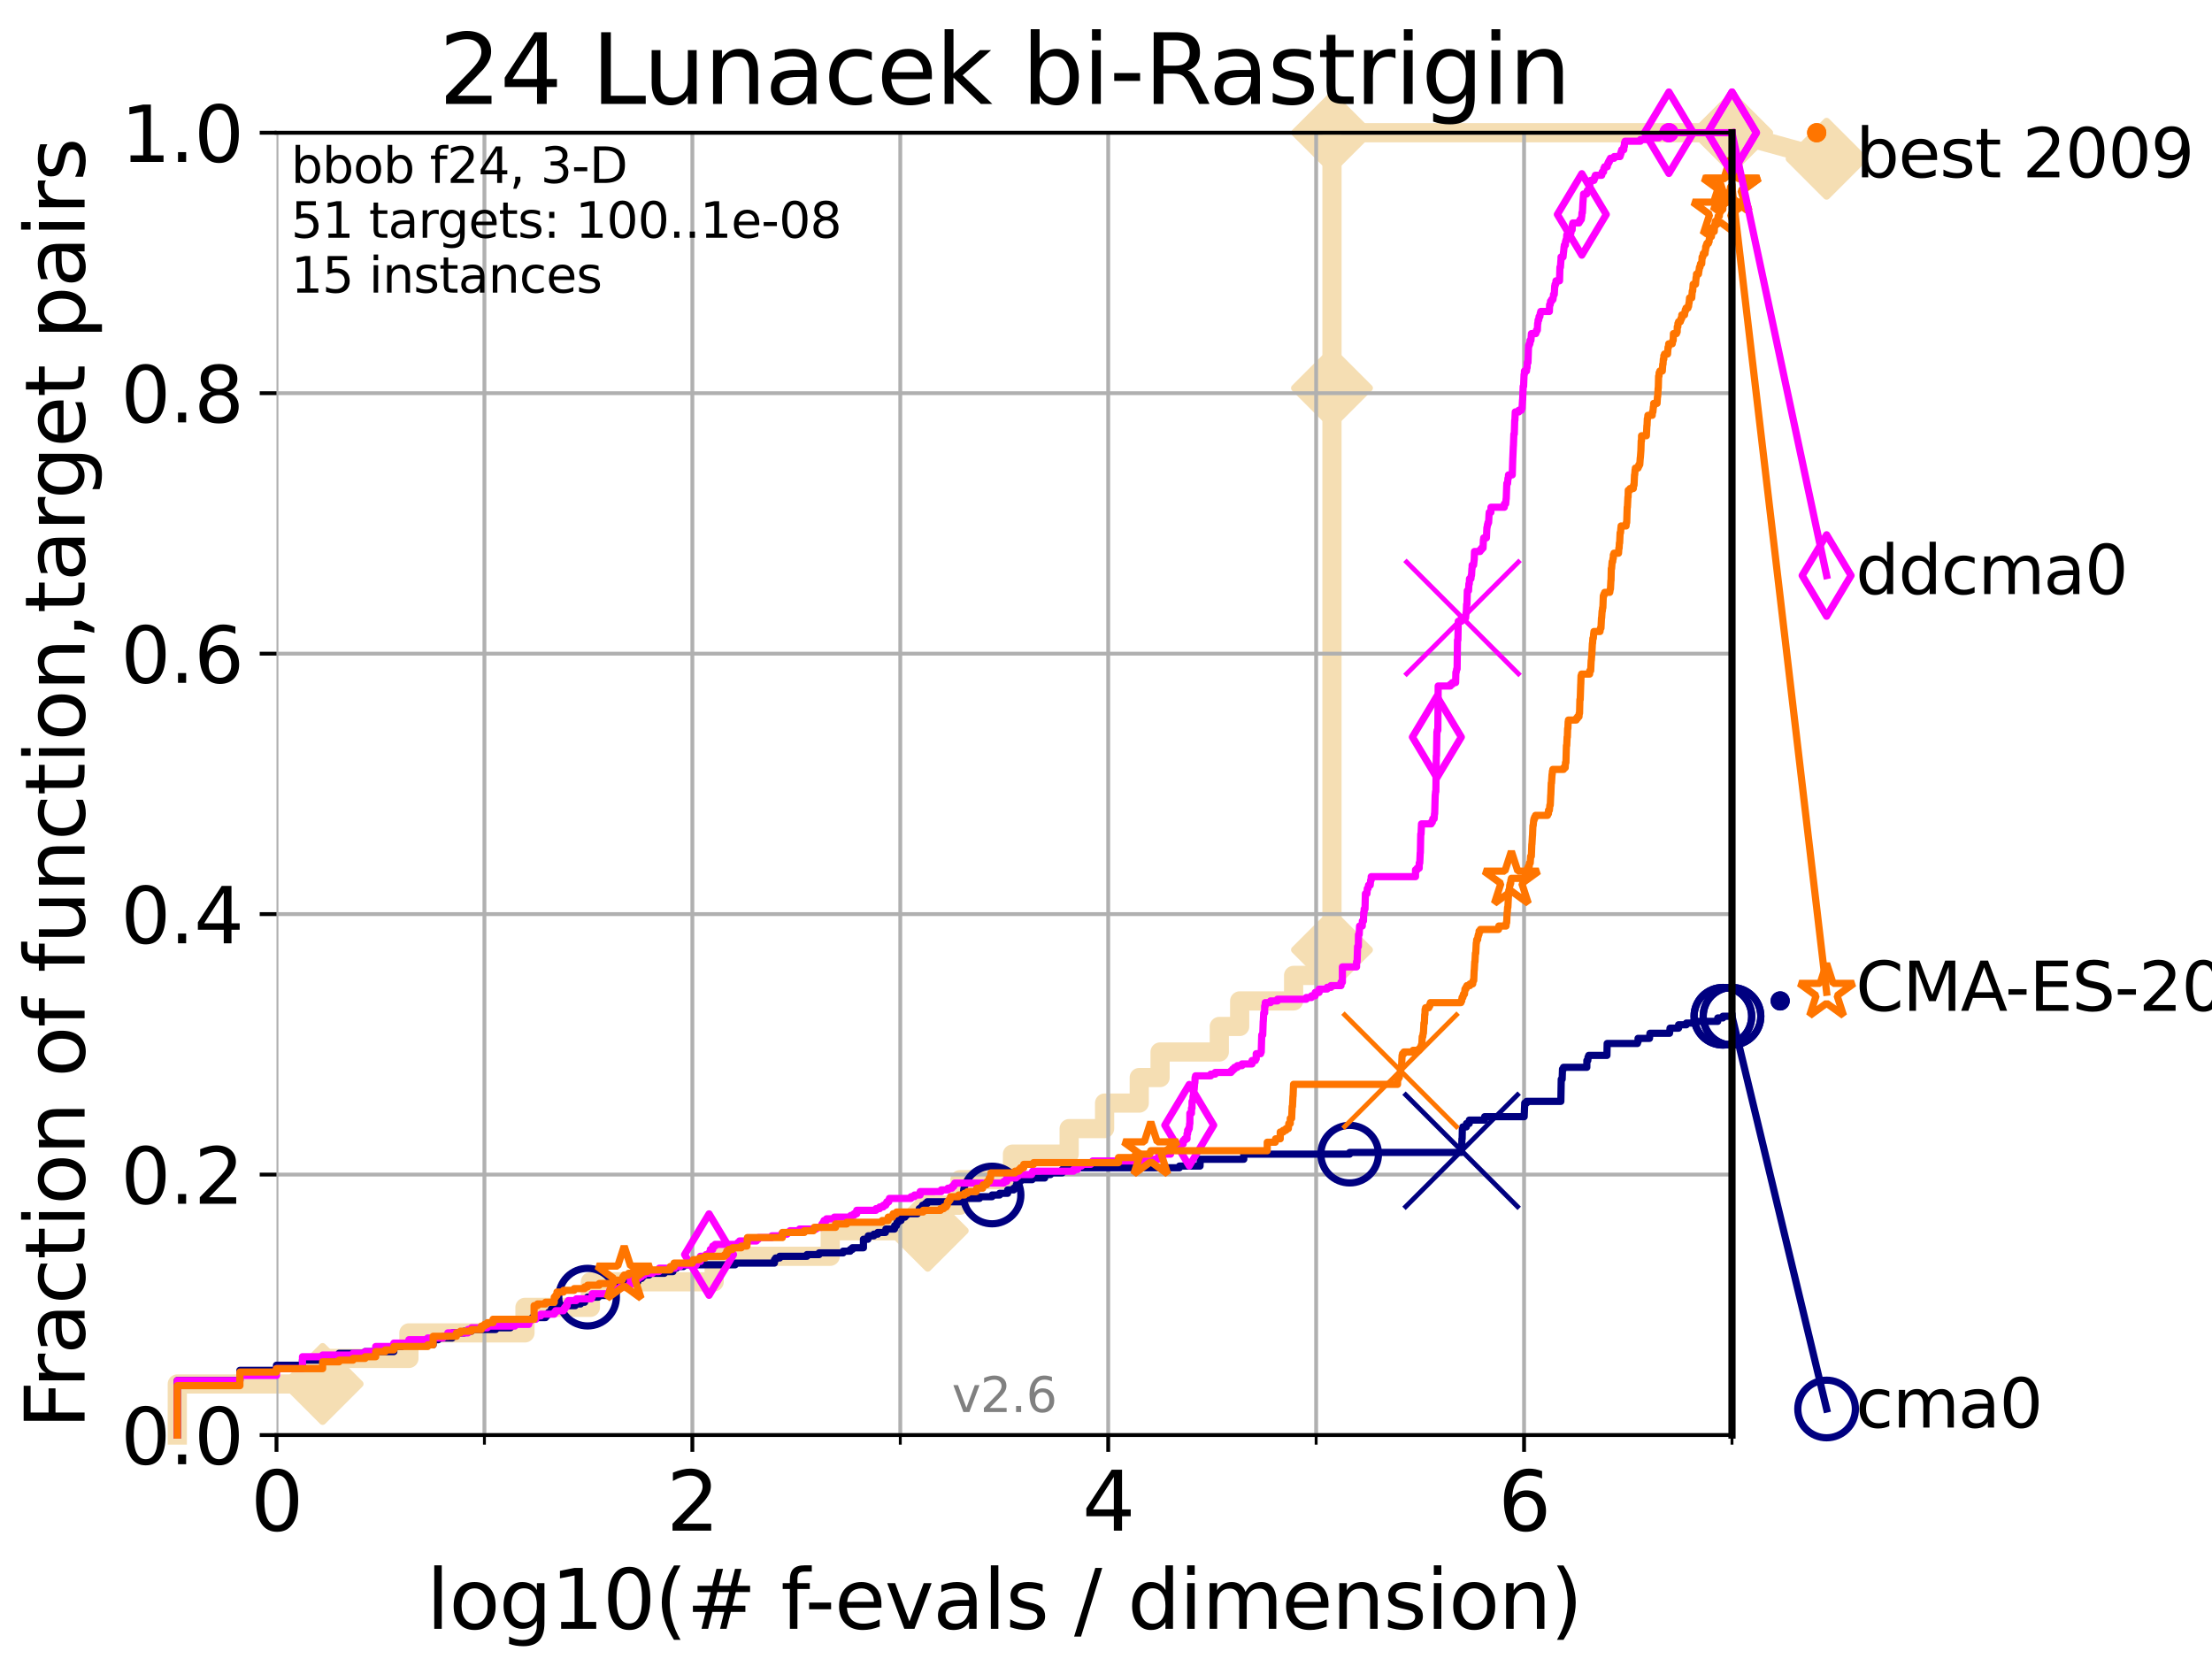 <?xml version="1.0" encoding="utf-8" standalone="no"?>
<!DOCTYPE svg PUBLIC "-//W3C//DTD SVG 1.1//EN"
  "http://www.w3.org/Graphics/SVG/1.1/DTD/svg11.dtd">
<svg xmlns:xlink="http://www.w3.org/1999/xlink" width="460.8pt" height="345.6pt" viewBox="0 0 460.8 345.6" xmlns="http://www.w3.org/2000/svg" version="1.1">
 <defs>
  <style type="text/css">*{stroke-linejoin: round; stroke-linecap: butt}</style>
 </defs>
 <g id="figure_1">
  <g id="patch_1">
   <path d="M 0 345.6 
L 460.8 345.6 
L 460.8 0 
L 0 0 
z
" style="fill: #ffffff"/>
  </g>
  <g id="axes_1">
   <g id="patch_2">
    <path d="M 57.6 298.944 
L 360.806 298.944 
L 360.806 27.648 
L 57.6 27.648 
z
" style="fill: #ffffff"/>
   </g>
   <g id="line2d_1">
    <path d="M 36.933 298.944 
L 36.933 288.305 
L 67.209 288.305 
L 67.209 282.985 
L 85.184 282.985 
L 85.184 277.666 
L 109.361 277.666 
L 109.361 272.346 
L 122.991 272.346 
L 122.991 267.027 
L 148.776 267.027 
L 148.776 261.707 
L 172.952 261.707 
L 172.952 256.388 
L 193.261 256.388 
L 193.261 251.068 
L 199.979 251.068 
L 199.979 245.749 
L 210.916 245.749 
L 210.916 240.429 
L 222.727 240.429 
L 222.727 235.11 
L 230.107 235.11 
L 230.107 229.79 
L 237.326 229.79 
L 237.326 224.471 
L 241.665 224.471 
L 241.665 219.151 
L 254.002 219.151 
L 254.002 213.832 
L 258.247 213.832 
L 258.247 208.512 
L 269.483 208.512 
L 269.483 203.192 
L 277.476 203.192 
L 277.476 197.873 
L 277.476 197.873 
L 277.476 192.553 
L 277.476 192.553 
L 277.476 112.76 
L 277.476 112.76 
L 277.476 107.441 
L 277.476 107.441 
L 277.476 102.121 
L 277.476 102.121 
L 277.476 80.843 
L 277.477 80.843 
L 277.477 27.648 
L 360.806 27.648 
" style="fill: none; stroke: #f5deb3; stroke-width: 4; stroke-linecap: square"/>
   </g>
   <g id="line2d_2">
    <defs>
     <path id="m02072edefd" d="M -0 7.778 
L 7.778 0 
L 0 -7.778 
L -7.778 -0 
z
" style="stroke: #f5deb3; stroke-width: 1.5; stroke-linejoin: miter"/>
    </defs>
    <g>
     <use xlink:href="#m02072edefd" x="67.209" y="288.305" style="fill: #f5deb3; stroke: #f5deb3; stroke-width: 1.5; stroke-linejoin: miter"/>
     <use xlink:href="#m02072edefd" x="193.261" y="256.388" style="fill: #f5deb3; stroke: #f5deb3; stroke-width: 1.5; stroke-linejoin: miter"/>
     <use xlink:href="#m02072edefd" x="277.476" y="197.873" style="fill: #f5deb3; stroke: #f5deb3; stroke-width: 1.5; stroke-linejoin: miter"/>
     <use xlink:href="#m02072edefd" x="277.476" y="80.843" style="fill: #f5deb3; stroke: #f5deb3; stroke-width: 1.5; stroke-linejoin: miter"/>
     <use xlink:href="#m02072edefd" x="277.477" y="27.648" style="fill: #f5deb3; stroke: #f5deb3; stroke-width: 1.5; stroke-linejoin: miter"/>
     <use xlink:href="#m02072edefd" x="360.806" y="27.648" style="fill: #f5deb3; stroke: #f5deb3; stroke-width: 1.5; stroke-linejoin: miter"/>
    </g>
   </g>
   <g id="line2d_3">
    <path style="fill: none; stroke: #f5deb3; stroke-width: 4; stroke-linecap: square"/>
    <g/>
   </g>
   <g id="line2d_4">
    <path d="M 360.806 27.648 
L 380.515 33.074 
" style="fill: none; stroke: #f5deb3; stroke-width: 4; stroke-linecap: square"/>
    <g>
     <use xlink:href="#m02072edefd" x="360.806" y="27.648" style="fill: #f5deb3; stroke: #f5deb3; stroke-width: 1.5; stroke-linejoin: miter"/>
     <use xlink:href="#m02072edefd" x="380.515" y="33.074" style="fill: #f5deb3; stroke: #f5deb3; stroke-width: 1.5; stroke-linejoin: miter"/>
    </g>
   </g>
   <g id="matplotlib.axis_1">
    <g id="xtick_1">
     <g id="line2d_5">
      <path d="M 57.6 298.944 
L 57.6 27.648 
" clip-path="url(#p8a96052426)" style="fill: none; stroke: #b0b0b0; stroke-width: 0.8; stroke-linecap: square"/>
     </g>
     <g id="line2d_6">
      <defs>
       <path id="m483b593b80" d="M 0 0 
L 0 3.5 
" style="stroke: #000000; stroke-width: 0.8"/>
      </defs>
      <g>
       <use xlink:href="#m483b593b80" x="57.6" y="298.944" style="stroke: #000000; stroke-width: 0.8"/>
      </g>
     </g>
     <g id="text_1">
      <!-- 0 -->
      <g transform="translate(52.192 318.861)scale(0.17 -0.17)">
       <defs>
        <path id="DejaVuSans-30" d="M 2034 4250 
Q 1547 4250 1301 3770 
Q 1056 3291 1056 2328 
Q 1056 1369 1301 889 
Q 1547 409 2034 409 
Q 2525 409 2770 889 
Q 3016 1369 3016 2328 
Q 3016 3291 2770 3770 
Q 2525 4250 2034 4250 
z
M 2034 4750 
Q 2819 4750 3233 4129 
Q 3647 3509 3647 2328 
Q 3647 1150 3233 529 
Q 2819 -91 2034 -91 
Q 1250 -91 836 529 
Q 422 1150 422 2328 
Q 422 3509 836 4129 
Q 1250 4750 2034 4750 
z
" transform="scale(0.016)"/>
       </defs>
       <use xlink:href="#DejaVuSans-30"/>
      </g>
     </g>
    </g>
    <g id="xtick_2">
     <g id="line2d_7">
      <path d="M 144.23 298.944 
L 144.23 27.648 
" clip-path="url(#p8a96052426)" style="fill: none; stroke: #b0b0b0; stroke-width: 0.8; stroke-linecap: square"/>
     </g>
     <g id="line2d_8">
      <g>
       <use xlink:href="#m483b593b80" x="144.23" y="298.944" style="stroke: #000000; stroke-width: 0.8"/>
      </g>
     </g>
     <g id="text_2">
      <!-- 2 -->
      <g transform="translate(138.822 318.861)scale(0.17 -0.17)">
       <defs>
        <path id="DejaVuSans-32" d="M 1228 531 
L 3431 531 
L 3431 0 
L 469 0 
L 469 531 
Q 828 903 1448 1529 
Q 2069 2156 2228 2338 
Q 2531 2678 2651 2914 
Q 2772 3150 2772 3378 
Q 2772 3750 2511 3984 
Q 2250 4219 1831 4219 
Q 1534 4219 1204 4116 
Q 875 4013 500 3803 
L 500 4441 
Q 881 4594 1212 4672 
Q 1544 4750 1819 4750 
Q 2544 4750 2975 4387 
Q 3406 4025 3406 3419 
Q 3406 3131 3298 2873 
Q 3191 2616 2906 2266 
Q 2828 2175 2409 1742 
Q 1991 1309 1228 531 
z
" transform="scale(0.016)"/>
       </defs>
       <use xlink:href="#DejaVuSans-32"/>
      </g>
     </g>
    </g>
    <g id="xtick_3">
     <g id="line2d_9">
      <path d="M 230.861 298.944 
L 230.861 27.648 
" clip-path="url(#p8a96052426)" style="fill: none; stroke: #b0b0b0; stroke-width: 0.8; stroke-linecap: square"/>
     </g>
     <g id="line2d_10">
      <g>
       <use xlink:href="#m483b593b80" x="230.861" y="298.944" style="stroke: #000000; stroke-width: 0.8"/>
      </g>
     </g>
     <g id="text_3">
      <!-- 4 -->
      <g transform="translate(225.453 318.861)scale(0.17 -0.17)">
       <defs>
        <path id="DejaVuSans-34" d="M 2419 4116 
L 825 1625 
L 2419 1625 
L 2419 4116 
z
M 2253 4666 
L 3047 4666 
L 3047 1625 
L 3713 1625 
L 3713 1100 
L 3047 1100 
L 3047 0 
L 2419 0 
L 2419 1100 
L 313 1100 
L 313 1709 
L 2253 4666 
z
" transform="scale(0.016)"/>
       </defs>
       <use xlink:href="#DejaVuSans-34"/>
      </g>
     </g>
    </g>
    <g id="xtick_4">
     <g id="line2d_11">
      <path d="M 317.491 298.944 
L 317.491 27.648 
" clip-path="url(#p8a96052426)" style="fill: none; stroke: #b0b0b0; stroke-width: 0.8; stroke-linecap: square"/>
     </g>
     <g id="line2d_12">
      <g>
       <use xlink:href="#m483b593b80" x="317.491" y="298.944" style="stroke: #000000; stroke-width: 0.8"/>
      </g>
     </g>
     <g id="text_4">
      <!-- 6 -->
      <g transform="translate(312.083 318.861)scale(0.17 -0.17)">
       <defs>
        <path id="DejaVuSans-36" d="M 2113 2584 
Q 1688 2584 1439 2293 
Q 1191 2003 1191 1497 
Q 1191 994 1439 701 
Q 1688 409 2113 409 
Q 2538 409 2786 701 
Q 3034 994 3034 1497 
Q 3034 2003 2786 2293 
Q 2538 2584 2113 2584 
z
M 3366 4563 
L 3366 3988 
Q 3128 4100 2886 4159 
Q 2644 4219 2406 4219 
Q 1781 4219 1451 3797 
Q 1122 3375 1075 2522 
Q 1259 2794 1537 2939 
Q 1816 3084 2150 3084 
Q 2853 3084 3261 2657 
Q 3669 2231 3669 1497 
Q 3669 778 3244 343 
Q 2819 -91 2113 -91 
Q 1303 -91 875 529 
Q 447 1150 447 2328 
Q 447 3434 972 4092 
Q 1497 4750 2381 4750 
Q 2619 4750 2861 4703 
Q 3103 4656 3366 4563 
z
" transform="scale(0.016)"/>
       </defs>
       <use xlink:href="#DejaVuSans-36"/>
      </g>
     </g>
    </g>
    <g id="xtick_5">
     <g id="line2d_13">
      <path d="M 100.915 298.944 
L 100.915 27.648 
" clip-path="url(#p8a96052426)" style="fill: none; stroke: #b0b0b0; stroke-width: 0.8; stroke-linecap: square"/>
     </g>
     <g id="line2d_14">
      <defs>
       <path id="m2b8438dab3" d="M 0 0 
L 0 2 
" style="stroke: #000000; stroke-width: 0.6"/>
      </defs>
      <g>
       <use xlink:href="#m2b8438dab3" x="100.915" y="298.944" style="stroke: #000000; stroke-width: 0.6"/>
      </g>
     </g>
    </g>
    <g id="xtick_6">
     <g id="line2d_15">
      <path d="M 187.546 298.944 
L 187.546 27.648 
" clip-path="url(#p8a96052426)" style="fill: none; stroke: #b0b0b0; stroke-width: 0.8; stroke-linecap: square"/>
     </g>
     <g id="line2d_16">
      <g>
       <use xlink:href="#m2b8438dab3" x="187.546" y="298.944" style="stroke: #000000; stroke-width: 0.6"/>
      </g>
     </g>
    </g>
    <g id="xtick_7">
     <g id="line2d_17">
      <path d="M 274.176 298.944 
L 274.176 27.648 
" clip-path="url(#p8a96052426)" style="fill: none; stroke: #b0b0b0; stroke-width: 0.8; stroke-linecap: square"/>
     </g>
     <g id="line2d_18">
      <g>
       <use xlink:href="#m2b8438dab3" x="274.176" y="298.944" style="stroke: #000000; stroke-width: 0.6"/>
      </g>
     </g>
    </g>
    <g id="xtick_8">
     <g id="line2d_19">
      <path d="M 360.806 298.944 
L 360.806 27.648 
" clip-path="url(#p8a96052426)" style="fill: none; stroke: #b0b0b0; stroke-width: 0.8; stroke-linecap: square"/>
     </g>
     <g id="line2d_20">
      <g>
       <use xlink:href="#m2b8438dab3" x="360.806" y="298.944" style="stroke: #000000; stroke-width: 0.6"/>
      </g>
     </g>
    </g>
    <g id="text_5">
     <!-- log10(# f-evals / dimension) -->
     <g transform="translate(88.823 339.314)scale(0.17 -0.17)">
      <defs>
       <path id="DejaVuSans-6c" d="M 603 4863 
L 1178 4863 
L 1178 0 
L 603 0 
L 603 4863 
z
" transform="scale(0.016)"/>
       <path id="DejaVuSans-6f" d="M 1959 3097 
Q 1497 3097 1228 2736 
Q 959 2375 959 1747 
Q 959 1119 1226 758 
Q 1494 397 1959 397 
Q 2419 397 2687 759 
Q 2956 1122 2956 1747 
Q 2956 2369 2687 2733 
Q 2419 3097 1959 3097 
z
M 1959 3584 
Q 2709 3584 3137 3096 
Q 3566 2609 3566 1747 
Q 3566 888 3137 398 
Q 2709 -91 1959 -91 
Q 1206 -91 779 398 
Q 353 888 353 1747 
Q 353 2609 779 3096 
Q 1206 3584 1959 3584 
z
" transform="scale(0.016)"/>
       <path id="DejaVuSans-67" d="M 2906 1791 
Q 2906 2416 2648 2759 
Q 2391 3103 1925 3103 
Q 1463 3103 1205 2759 
Q 947 2416 947 1791 
Q 947 1169 1205 825 
Q 1463 481 1925 481 
Q 2391 481 2648 825 
Q 2906 1169 2906 1791 
z
M 3481 434 
Q 3481 -459 3084 -895 
Q 2688 -1331 1869 -1331 
Q 1566 -1331 1297 -1286 
Q 1028 -1241 775 -1147 
L 775 -588 
Q 1028 -725 1275 -790 
Q 1522 -856 1778 -856 
Q 2344 -856 2625 -561 
Q 2906 -266 2906 331 
L 2906 616 
Q 2728 306 2450 153 
Q 2172 0 1784 0 
Q 1141 0 747 490 
Q 353 981 353 1791 
Q 353 2603 747 3093 
Q 1141 3584 1784 3584 
Q 2172 3584 2450 3431 
Q 2728 3278 2906 2969 
L 2906 3500 
L 3481 3500 
L 3481 434 
z
" transform="scale(0.016)"/>
       <path id="DejaVuSans-31" d="M 794 531 
L 1825 531 
L 1825 4091 
L 703 3866 
L 703 4441 
L 1819 4666 
L 2450 4666 
L 2450 531 
L 3481 531 
L 3481 0 
L 794 0 
L 794 531 
z
" transform="scale(0.016)"/>
       <path id="DejaVuSans-28" d="M 1984 4856 
Q 1566 4138 1362 3434 
Q 1159 2731 1159 2009 
Q 1159 1288 1364 580 
Q 1569 -128 1984 -844 
L 1484 -844 
Q 1016 -109 783 600 
Q 550 1309 550 2009 
Q 550 2706 781 3412 
Q 1013 4119 1484 4856 
L 1984 4856 
z
" transform="scale(0.016)"/>
       <path id="DejaVuSans-23" d="M 3272 2816 
L 2363 2816 
L 2100 1772 
L 3016 1772 
L 3272 2816 
z
M 2803 4594 
L 2478 3297 
L 3391 3297 
L 3719 4594 
L 4219 4594 
L 3897 3297 
L 4872 3297 
L 4872 2816 
L 3775 2816 
L 3519 1772 
L 4513 1772 
L 4513 1294 
L 3397 1294 
L 3072 0 
L 2572 0 
L 2894 1294 
L 1978 1294 
L 1656 0 
L 1153 0 
L 1478 1294 
L 494 1294 
L 494 1772 
L 1594 1772 
L 1856 2816 
L 850 2816 
L 850 3297 
L 1978 3297 
L 2297 4594 
L 2803 4594 
z
" transform="scale(0.016)"/>
       <path id="DejaVuSans-20" transform="scale(0.016)"/>
       <path id="DejaVuSans-66" d="M 2375 4863 
L 2375 4384 
L 1825 4384 
Q 1516 4384 1395 4259 
Q 1275 4134 1275 3809 
L 1275 3500 
L 2222 3500 
L 2222 3053 
L 1275 3053 
L 1275 0 
L 697 0 
L 697 3053 
L 147 3053 
L 147 3500 
L 697 3500 
L 697 3744 
Q 697 4328 969 4595 
Q 1241 4863 1831 4863 
L 2375 4863 
z
" transform="scale(0.016)"/>
       <path id="DejaVuSans-2d" d="M 313 2009 
L 1997 2009 
L 1997 1497 
L 313 1497 
L 313 2009 
z
" transform="scale(0.016)"/>
       <path id="DejaVuSans-65" d="M 3597 1894 
L 3597 1613 
L 953 1613 
Q 991 1019 1311 708 
Q 1631 397 2203 397 
Q 2534 397 2845 478 
Q 3156 559 3463 722 
L 3463 178 
Q 3153 47 2828 -22 
Q 2503 -91 2169 -91 
Q 1331 -91 842 396 
Q 353 884 353 1716 
Q 353 2575 817 3079 
Q 1281 3584 2069 3584 
Q 2775 3584 3186 3129 
Q 3597 2675 3597 1894 
z
M 3022 2063 
Q 3016 2534 2758 2815 
Q 2500 3097 2075 3097 
Q 1594 3097 1305 2825 
Q 1016 2553 972 2059 
L 3022 2063 
z
" transform="scale(0.016)"/>
       <path id="DejaVuSans-76" d="M 191 3500 
L 800 3500 
L 1894 563 
L 2988 3500 
L 3597 3500 
L 2284 0 
L 1503 0 
L 191 3500 
z
" transform="scale(0.016)"/>
       <path id="DejaVuSans-61" d="M 2194 1759 
Q 1497 1759 1228 1600 
Q 959 1441 959 1056 
Q 959 750 1161 570 
Q 1363 391 1709 391 
Q 2188 391 2477 730 
Q 2766 1069 2766 1631 
L 2766 1759 
L 2194 1759 
z
M 3341 1997 
L 3341 0 
L 2766 0 
L 2766 531 
Q 2569 213 2275 61 
Q 1981 -91 1556 -91 
Q 1019 -91 701 211 
Q 384 513 384 1019 
Q 384 1609 779 1909 
Q 1175 2209 1959 2209 
L 2766 2209 
L 2766 2266 
Q 2766 2663 2505 2880 
Q 2244 3097 1772 3097 
Q 1472 3097 1187 3025 
Q 903 2953 641 2809 
L 641 3341 
Q 956 3463 1253 3523 
Q 1550 3584 1831 3584 
Q 2591 3584 2966 3190 
Q 3341 2797 3341 1997 
z
" transform="scale(0.016)"/>
       <path id="DejaVuSans-73" d="M 2834 3397 
L 2834 2853 
Q 2591 2978 2328 3040 
Q 2066 3103 1784 3103 
Q 1356 3103 1142 2972 
Q 928 2841 928 2578 
Q 928 2378 1081 2264 
Q 1234 2150 1697 2047 
L 1894 2003 
Q 2506 1872 2764 1633 
Q 3022 1394 3022 966 
Q 3022 478 2636 193 
Q 2250 -91 1575 -91 
Q 1294 -91 989 -36 
Q 684 19 347 128 
L 347 722 
Q 666 556 975 473 
Q 1284 391 1588 391 
Q 1994 391 2212 530 
Q 2431 669 2431 922 
Q 2431 1156 2273 1281 
Q 2116 1406 1581 1522 
L 1381 1569 
Q 847 1681 609 1914 
Q 372 2147 372 2553 
Q 372 3047 722 3315 
Q 1072 3584 1716 3584 
Q 2034 3584 2315 3537 
Q 2597 3491 2834 3397 
z
" transform="scale(0.016)"/>
       <path id="DejaVuSans-2f" d="M 1625 4666 
L 2156 4666 
L 531 -594 
L 0 -594 
L 1625 4666 
z
" transform="scale(0.016)"/>
       <path id="DejaVuSans-64" d="M 2906 2969 
L 2906 4863 
L 3481 4863 
L 3481 0 
L 2906 0 
L 2906 525 
Q 2725 213 2448 61 
Q 2172 -91 1784 -91 
Q 1150 -91 751 415 
Q 353 922 353 1747 
Q 353 2572 751 3078 
Q 1150 3584 1784 3584 
Q 2172 3584 2448 3432 
Q 2725 3281 2906 2969 
z
M 947 1747 
Q 947 1113 1208 752 
Q 1469 391 1925 391 
Q 2381 391 2643 752 
Q 2906 1113 2906 1747 
Q 2906 2381 2643 2742 
Q 2381 3103 1925 3103 
Q 1469 3103 1208 2742 
Q 947 2381 947 1747 
z
" transform="scale(0.016)"/>
       <path id="DejaVuSans-69" d="M 603 3500 
L 1178 3500 
L 1178 0 
L 603 0 
L 603 3500 
z
M 603 4863 
L 1178 4863 
L 1178 4134 
L 603 4134 
L 603 4863 
z
" transform="scale(0.016)"/>
       <path id="DejaVuSans-6d" d="M 3328 2828 
Q 3544 3216 3844 3400 
Q 4144 3584 4550 3584 
Q 5097 3584 5394 3201 
Q 5691 2819 5691 2113 
L 5691 0 
L 5113 0 
L 5113 2094 
Q 5113 2597 4934 2840 
Q 4756 3084 4391 3084 
Q 3944 3084 3684 2787 
Q 3425 2491 3425 1978 
L 3425 0 
L 2847 0 
L 2847 2094 
Q 2847 2600 2669 2842 
Q 2491 3084 2119 3084 
Q 1678 3084 1418 2786 
Q 1159 2488 1159 1978 
L 1159 0 
L 581 0 
L 581 3500 
L 1159 3500 
L 1159 2956 
Q 1356 3278 1631 3431 
Q 1906 3584 2284 3584 
Q 2666 3584 2933 3390 
Q 3200 3197 3328 2828 
z
" transform="scale(0.016)"/>
       <path id="DejaVuSans-6e" d="M 3513 2113 
L 3513 0 
L 2938 0 
L 2938 2094 
Q 2938 2591 2744 2837 
Q 2550 3084 2163 3084 
Q 1697 3084 1428 2787 
Q 1159 2491 1159 1978 
L 1159 0 
L 581 0 
L 581 3500 
L 1159 3500 
L 1159 2956 
Q 1366 3272 1645 3428 
Q 1925 3584 2291 3584 
Q 2894 3584 3203 3211 
Q 3513 2838 3513 2113 
z
" transform="scale(0.016)"/>
       <path id="DejaVuSans-29" d="M 513 4856 
L 1013 4856 
Q 1481 4119 1714 3412 
Q 1947 2706 1947 2009 
Q 1947 1309 1714 600 
Q 1481 -109 1013 -844 
L 513 -844 
Q 928 -128 1133 580 
Q 1338 1288 1338 2009 
Q 1338 2731 1133 3434 
Q 928 4138 513 4856 
z
" transform="scale(0.016)"/>
      </defs>
      <use xlink:href="#DejaVuSans-6c"/>
      <use xlink:href="#DejaVuSans-6f" x="27.783"/>
      <use xlink:href="#DejaVuSans-67" x="88.965"/>
      <use xlink:href="#DejaVuSans-31" x="152.441"/>
      <use xlink:href="#DejaVuSans-30" x="216.064"/>
      <use xlink:href="#DejaVuSans-28" x="279.688"/>
      <use xlink:href="#DejaVuSans-23" x="318.701"/>
      <use xlink:href="#DejaVuSans-20" x="402.49"/>
      <use xlink:href="#DejaVuSans-66" x="434.277"/>
      <use xlink:href="#DejaVuSans-2d" x="463.982"/>
      <use xlink:href="#DejaVuSans-65" x="500.066"/>
      <use xlink:href="#DejaVuSans-76" x="561.59"/>
      <use xlink:href="#DejaVuSans-61" x="620.77"/>
      <use xlink:href="#DejaVuSans-6c" x="682.049"/>
      <use xlink:href="#DejaVuSans-73" x="709.832"/>
      <use xlink:href="#DejaVuSans-20" x="761.932"/>
      <use xlink:href="#DejaVuSans-2f" x="793.719"/>
      <use xlink:href="#DejaVuSans-20" x="827.41"/>
      <use xlink:href="#DejaVuSans-64" x="859.197"/>
      <use xlink:href="#DejaVuSans-69" x="922.674"/>
      <use xlink:href="#DejaVuSans-6d" x="950.457"/>
      <use xlink:href="#DejaVuSans-65" x="1047.869"/>
      <use xlink:href="#DejaVuSans-6e" x="1109.393"/>
      <use xlink:href="#DejaVuSans-73" x="1172.771"/>
      <use xlink:href="#DejaVuSans-69" x="1224.871"/>
      <use xlink:href="#DejaVuSans-6f" x="1252.654"/>
      <use xlink:href="#DejaVuSans-6e" x="1313.836"/>
      <use xlink:href="#DejaVuSans-29" x="1377.215"/>
     </g>
    </g>
   </g>
   <g id="matplotlib.axis_2">
    <g id="ytick_1">
     <g id="line2d_21">
      <path d="M 57.6 298.944 
L 360.806 298.944 
" clip-path="url(#p8a96052426)" style="fill: none; stroke: #b0b0b0; stroke-width: 0.8; stroke-linecap: square"/>
     </g>
     <g id="line2d_22">
      <defs>
       <path id="m0f642f12d5" d="M 0 0 
L -3.5 0 
" style="stroke: #000000; stroke-width: 0.8"/>
      </defs>
      <g>
       <use xlink:href="#m0f642f12d5" x="57.6" y="298.944" style="stroke: #000000; stroke-width: 0.8"/>
      </g>
     </g>
     <g id="text_6">
      <!-- 0.0 -->
      <g transform="translate(25.155 305.023)scale(0.16 -0.16)">
       <defs>
        <path id="DejaVuSans-2e" d="M 684 794 
L 1344 794 
L 1344 0 
L 684 0 
L 684 794 
z
" transform="scale(0.016)"/>
       </defs>
       <use xlink:href="#DejaVuSans-30"/>
       <use xlink:href="#DejaVuSans-2e" x="63.623"/>
       <use xlink:href="#DejaVuSans-30" x="95.41"/>
      </g>
     </g>
    </g>
    <g id="ytick_2">
     <g id="line2d_23">
      <path d="M 57.6 244.685 
L 360.806 244.685 
" clip-path="url(#p8a96052426)" style="fill: none; stroke: #b0b0b0; stroke-width: 0.8; stroke-linecap: square"/>
     </g>
     <g id="line2d_24">
      <g>
       <use xlink:href="#m0f642f12d5" x="57.6" y="244.685" style="stroke: #000000; stroke-width: 0.8"/>
      </g>
     </g>
     <g id="text_7">
      <!-- 0.2 -->
      <g transform="translate(25.155 250.764)scale(0.16 -0.16)">
       <use xlink:href="#DejaVuSans-30"/>
       <use xlink:href="#DejaVuSans-2e" x="63.623"/>
       <use xlink:href="#DejaVuSans-32" x="95.41"/>
      </g>
     </g>
    </g>
    <g id="ytick_3">
     <g id="line2d_25">
      <path d="M 57.6 190.426 
L 360.806 190.426 
" clip-path="url(#p8a96052426)" style="fill: none; stroke: #b0b0b0; stroke-width: 0.8; stroke-linecap: square"/>
     </g>
     <g id="line2d_26">
      <g>
       <use xlink:href="#m0f642f12d5" x="57.6" y="190.426" style="stroke: #000000; stroke-width: 0.8"/>
      </g>
     </g>
     <g id="text_8">
      <!-- 0.4 -->
      <g transform="translate(25.155 196.504)scale(0.16 -0.16)">
       <use xlink:href="#DejaVuSans-30"/>
       <use xlink:href="#DejaVuSans-2e" x="63.623"/>
       <use xlink:href="#DejaVuSans-34" x="95.41"/>
      </g>
     </g>
    </g>
    <g id="ytick_4">
     <g id="line2d_27">
      <path d="M 57.6 136.166 
L 360.806 136.166 
" clip-path="url(#p8a96052426)" style="fill: none; stroke: #b0b0b0; stroke-width: 0.8; stroke-linecap: square"/>
     </g>
     <g id="line2d_28">
      <g>
       <use xlink:href="#m0f642f12d5" x="57.6" y="136.166" style="stroke: #000000; stroke-width: 0.8"/>
      </g>
     </g>
     <g id="text_9">
      <!-- 0.6 -->
      <g transform="translate(25.155 142.245)scale(0.16 -0.16)">
       <use xlink:href="#DejaVuSans-30"/>
       <use xlink:href="#DejaVuSans-2e" x="63.623"/>
       <use xlink:href="#DejaVuSans-36" x="95.41"/>
      </g>
     </g>
    </g>
    <g id="ytick_5">
     <g id="line2d_29">
      <path d="M 57.6 81.907 
L 360.806 81.907 
" clip-path="url(#p8a96052426)" style="fill: none; stroke: #b0b0b0; stroke-width: 0.8; stroke-linecap: square"/>
     </g>
     <g id="line2d_30">
      <g>
       <use xlink:href="#m0f642f12d5" x="57.6" y="81.907" style="stroke: #000000; stroke-width: 0.8"/>
      </g>
     </g>
     <g id="text_10">
      <!-- 0.8 -->
      <g transform="translate(25.155 87.986)scale(0.16 -0.16)">
       <defs>
        <path id="DejaVuSans-38" d="M 2034 2216 
Q 1584 2216 1326 1975 
Q 1069 1734 1069 1313 
Q 1069 891 1326 650 
Q 1584 409 2034 409 
Q 2484 409 2743 651 
Q 3003 894 3003 1313 
Q 3003 1734 2745 1975 
Q 2488 2216 2034 2216 
z
M 1403 2484 
Q 997 2584 770 2862 
Q 544 3141 544 3541 
Q 544 4100 942 4425 
Q 1341 4750 2034 4750 
Q 2731 4750 3128 4425 
Q 3525 4100 3525 3541 
Q 3525 3141 3298 2862 
Q 3072 2584 2669 2484 
Q 3125 2378 3379 2068 
Q 3634 1759 3634 1313 
Q 3634 634 3220 271 
Q 2806 -91 2034 -91 
Q 1263 -91 848 271 
Q 434 634 434 1313 
Q 434 1759 690 2068 
Q 947 2378 1403 2484 
z
M 1172 3481 
Q 1172 3119 1398 2916 
Q 1625 2713 2034 2713 
Q 2441 2713 2670 2916 
Q 2900 3119 2900 3481 
Q 2900 3844 2670 4047 
Q 2441 4250 2034 4250 
Q 1625 4250 1398 4047 
Q 1172 3844 1172 3481 
z
" transform="scale(0.016)"/>
       </defs>
       <use xlink:href="#DejaVuSans-30"/>
       <use xlink:href="#DejaVuSans-2e" x="63.623"/>
       <use xlink:href="#DejaVuSans-38" x="95.41"/>
      </g>
     </g>
    </g>
    <g id="ytick_6">
     <g id="line2d_31">
      <path d="M 57.6 27.648 
L 360.806 27.648 
" clip-path="url(#p8a96052426)" style="fill: none; stroke: #b0b0b0; stroke-width: 0.8; stroke-linecap: square"/>
     </g>
     <g id="line2d_32">
      <g>
       <use xlink:href="#m0f642f12d5" x="57.6" y="27.648" style="stroke: #000000; stroke-width: 0.8"/>
      </g>
     </g>
     <g id="text_11">
      <!-- 1.0 -->
      <g transform="translate(25.155 33.727)scale(0.16 -0.16)">
       <use xlink:href="#DejaVuSans-31"/>
       <use xlink:href="#DejaVuSans-2e" x="63.623"/>
       <use xlink:href="#DejaVuSans-30" x="95.41"/>
      </g>
     </g>
    </g>
    <g id="text_12">
     <!-- Fraction of function,target pairs -->
     <g transform="translate(17.62 297.681)rotate(-90)scale(0.17 -0.17)">
      <defs>
       <path id="DejaVuSans-46" d="M 628 4666 
L 3309 4666 
L 3309 4134 
L 1259 4134 
L 1259 2759 
L 3109 2759 
L 3109 2228 
L 1259 2228 
L 1259 0 
L 628 0 
L 628 4666 
z
" transform="scale(0.016)"/>
       <path id="DejaVuSans-72" d="M 2631 2963 
Q 2534 3019 2420 3045 
Q 2306 3072 2169 3072 
Q 1681 3072 1420 2755 
Q 1159 2438 1159 1844 
L 1159 0 
L 581 0 
L 581 3500 
L 1159 3500 
L 1159 2956 
Q 1341 3275 1631 3429 
Q 1922 3584 2338 3584 
Q 2397 3584 2469 3576 
Q 2541 3569 2628 3553 
L 2631 2963 
z
" transform="scale(0.016)"/>
       <path id="DejaVuSans-63" d="M 3122 3366 
L 3122 2828 
Q 2878 2963 2633 3030 
Q 2388 3097 2138 3097 
Q 1578 3097 1268 2742 
Q 959 2388 959 1747 
Q 959 1106 1268 751 
Q 1578 397 2138 397 
Q 2388 397 2633 464 
Q 2878 531 3122 666 
L 3122 134 
Q 2881 22 2623 -34 
Q 2366 -91 2075 -91 
Q 1284 -91 818 406 
Q 353 903 353 1747 
Q 353 2603 823 3093 
Q 1294 3584 2113 3584 
Q 2378 3584 2631 3529 
Q 2884 3475 3122 3366 
z
" transform="scale(0.016)"/>
       <path id="DejaVuSans-74" d="M 1172 4494 
L 1172 3500 
L 2356 3500 
L 2356 3053 
L 1172 3053 
L 1172 1153 
Q 1172 725 1289 603 
Q 1406 481 1766 481 
L 2356 481 
L 2356 0 
L 1766 0 
Q 1100 0 847 248 
Q 594 497 594 1153 
L 594 3053 
L 172 3053 
L 172 3500 
L 594 3500 
L 594 4494 
L 1172 4494 
z
" transform="scale(0.016)"/>
       <path id="DejaVuSans-75" d="M 544 1381 
L 544 3500 
L 1119 3500 
L 1119 1403 
Q 1119 906 1312 657 
Q 1506 409 1894 409 
Q 2359 409 2629 706 
Q 2900 1003 2900 1516 
L 2900 3500 
L 3475 3500 
L 3475 0 
L 2900 0 
L 2900 538 
Q 2691 219 2414 64 
Q 2138 -91 1772 -91 
Q 1169 -91 856 284 
Q 544 659 544 1381 
z
M 1991 3584 
L 1991 3584 
z
" transform="scale(0.016)"/>
       <path id="DejaVuSans-2c" d="M 750 794 
L 1409 794 
L 1409 256 
L 897 -744 
L 494 -744 
L 750 256 
L 750 794 
z
" transform="scale(0.016)"/>
       <path id="DejaVuSans-70" d="M 1159 525 
L 1159 -1331 
L 581 -1331 
L 581 3500 
L 1159 3500 
L 1159 2969 
Q 1341 3281 1617 3432 
Q 1894 3584 2278 3584 
Q 2916 3584 3314 3078 
Q 3713 2572 3713 1747 
Q 3713 922 3314 415 
Q 2916 -91 2278 -91 
Q 1894 -91 1617 61 
Q 1341 213 1159 525 
z
M 3116 1747 
Q 3116 2381 2855 2742 
Q 2594 3103 2138 3103 
Q 1681 3103 1420 2742 
Q 1159 2381 1159 1747 
Q 1159 1113 1420 752 
Q 1681 391 2138 391 
Q 2594 391 2855 752 
Q 3116 1113 3116 1747 
z
" transform="scale(0.016)"/>
      </defs>
      <use xlink:href="#DejaVuSans-46"/>
      <use xlink:href="#DejaVuSans-72" x="50.27"/>
      <use xlink:href="#DejaVuSans-61" x="91.383"/>
      <use xlink:href="#DejaVuSans-63" x="152.662"/>
      <use xlink:href="#DejaVuSans-74" x="207.643"/>
      <use xlink:href="#DejaVuSans-69" x="246.852"/>
      <use xlink:href="#DejaVuSans-6f" x="274.635"/>
      <use xlink:href="#DejaVuSans-6e" x="335.816"/>
      <use xlink:href="#DejaVuSans-20" x="399.195"/>
      <use xlink:href="#DejaVuSans-6f" x="430.982"/>
      <use xlink:href="#DejaVuSans-66" x="492.164"/>
      <use xlink:href="#DejaVuSans-20" x="527.369"/>
      <use xlink:href="#DejaVuSans-66" x="559.156"/>
      <use xlink:href="#DejaVuSans-75" x="594.361"/>
      <use xlink:href="#DejaVuSans-6e" x="657.74"/>
      <use xlink:href="#DejaVuSans-63" x="721.119"/>
      <use xlink:href="#DejaVuSans-74" x="776.1"/>
      <use xlink:href="#DejaVuSans-69" x="815.309"/>
      <use xlink:href="#DejaVuSans-6f" x="843.092"/>
      <use xlink:href="#DejaVuSans-6e" x="904.273"/>
      <use xlink:href="#DejaVuSans-2c" x="967.652"/>
      <use xlink:href="#DejaVuSans-74" x="999.439"/>
      <use xlink:href="#DejaVuSans-61" x="1038.648"/>
      <use xlink:href="#DejaVuSans-72" x="1099.928"/>
      <use xlink:href="#DejaVuSans-67" x="1139.291"/>
      <use xlink:href="#DejaVuSans-65" x="1202.768"/>
      <use xlink:href="#DejaVuSans-74" x="1264.291"/>
      <use xlink:href="#DejaVuSans-20" x="1303.5"/>
      <use xlink:href="#DejaVuSans-70" x="1335.287"/>
      <use xlink:href="#DejaVuSans-61" x="1398.764"/>
      <use xlink:href="#DejaVuSans-69" x="1460.043"/>
      <use xlink:href="#DejaVuSans-72" x="1487.826"/>
      <use xlink:href="#DejaVuSans-73" x="1528.939"/>
     </g>
    </g>
   </g>
   <g id="line2d_33">
    <defs>
     <path id="m8c193ddae1" d="M 0 1.5 
C 0.398 1.5 0.779 1.342 1.061 1.061 
C 1.342 0.779 1.5 0.398 1.5 0 
C 1.5 -0.398 1.342 -0.779 1.061 -1.061 
C 0.779 -1.342 0.398 -1.5 0 -1.5 
C -0.398 -1.5 -0.779 -1.342 -1.061 -1.061 
C -1.342 -0.779 -1.5 -0.398 -1.5 0 
C -1.5 0.398 -1.342 0.779 -1.061 1.061 
C -0.779 1.342 -0.398 1.5 0 1.5 
z
" style="stroke: #f5deb3"/>
    </defs>
    <g>
     <use xlink:href="#m8c193ddae1" x="277.477" y="27.648" style="fill: #f5deb3; stroke: #f5deb3"/>
     <use xlink:href="#m8c193ddae1" x="277.477" y="27.648" style="fill: #f5deb3; stroke: #f5deb3"/>
    </g>
   </g>
   <g id="line2d_34">
    <defs>
     <path id="m6acc8160f1" d="M 0 1.5 
C 0.398 1.5 0.779 1.342 1.061 1.061 
C 1.342 0.779 1.5 0.398 1.5 0 
C 1.5 -0.398 1.342 -0.779 1.061 -1.061 
C 0.779 -1.342 0.398 -1.5 0 -1.5 
C -0.398 -1.5 -0.779 -1.342 -1.061 -1.061 
C -1.342 -0.779 -1.5 -0.398 -1.5 0 
C -1.5 0.398 -1.342 0.779 -1.061 1.061 
C -0.779 1.342 -0.398 1.5 0 1.5 
z
" style="stroke: #000080"/>
    </defs>
    <g>
     <use xlink:href="#m6acc8160f1" x="370.845" y="208.512" style="fill: #000080; stroke: #000080"/>
     <use xlink:href="#m6acc8160f1" x="370.845" y="208.512" style="fill: #000080; stroke: #000080"/>
    </g>
   </g>
   <g id="line2d_35">
    <path d="M 36.933 298.944 
L 36.933 287.596 
L 49.973 287.596 
L 49.973 285.468 
L 57.6 285.468 
L 57.6 284.404 
L 63.012 284.404 
L 63.012 283.34 
L 70.639 283.34 
L 70.639 281.922 
L 76.051 281.922 
L 76.051 281.567 
L 82.042 281.567 
L 82.042 280.503 
L 83.678 280.503 
L 83.678 280.148 
L 90.231 280.148 
L 90.231 279.084 
L 91.306 279.084 
L 91.306 278.73 
L 94.206 278.73 
L 94.206 277.666 
L 96.718 277.666 
L 96.718 277.311 
L 98.223 277.311 
L 98.223 276.957 
L 103.27 276.957 
L 103.27 276.602 
L 106.327 276.602 
L 106.327 274.829 
L 110.897 274.829 
L 110.897 274.474 
L 113.638 274.474 
L 113.638 274.12 
L 113.954 274.12 
L 113.954 273.765 
L 114.265 273.765 
L 114.265 273.41 
L 114.872 273.41 
L 114.872 272.701 
L 116.584 272.701 
L 116.584 272.346 
L 116.854 272.346 
L 116.854 271.992 
L 119.831 271.992 
L 119.831 271.637 
L 120.944 271.637 
L 120.944 271.282 
L 121.79 271.282 
L 121.79 270.573 
L 122.4 270.573 
L 122.4 270.219 
L 124.66 270.219 
L 124.66 269.864 
L 127.15 269.864 
L 127.15 269.509 
L 128.06 269.509 
L 128.06 269.155 
L 128.499 269.155 
L 128.499 268.445 
L 128.786 268.445 
L 128.786 268.091 
L 129.209 268.091 
L 129.209 267.736 
L 129.348 267.736 
L 129.348 267.381 
L 131.065 267.381 
L 131.065 267.027 
L 132.87 267.027 
L 132.87 266.318 
L 133.656 266.318 
L 133.656 265.963 
L 133.983 265.963 
L 133.983 265.608 
L 135.238 265.608 
L 135.238 265.254 
L 138.396 265.254 
L 138.396 264.899 
L 140.189 264.899 
L 140.189 264.19 
L 140.951 264.19 
L 140.951 263.835 
L 142.387 263.835 
L 142.387 263.48 
L 153.15 263.48 
L 153.15 263.126 
L 161.316 263.126 
L 161.341 262.417 
L 161.592 262.417 
L 161.592 262.062 
L 162.421 262.062 
L 162.421 261.707 
L 168.099 261.707 
L 168.099 261.353 
L 170.635 261.353 
L 170.635 260.998 
L 175.638 260.998 
L 175.638 260.643 
L 177.114 260.643 
L 177.114 260.289 
L 177.567 260.289 
L 177.567 259.934 
L 179.871 259.934 
L 179.871 258.161 
L 180.8 258.161 
L 180.863 257.452 
L 182.042 257.452 
L 182.042 257.097 
L 182.848 257.097 
L 182.848 256.742 
L 184.444 256.742 
L 184.54 256.033 
L 186.335 256.033 
L 186.375 255.324 
L 186.752 255.324 
L 186.752 254.969 
L 186.869 254.969 
L 186.869 254.615 
L 187.127 254.615 
L 187.127 254.26 
L 187.702 254.26 
L 187.702 253.551 
L 188.511 253.551 
L 188.511 253.196 
L 188.842 253.196 
L 188.842 252.841 
L 191.111 252.841 
L 191.111 252.487 
L 191.496 252.487 
L 191.496 251.778 
L 191.943 251.778 
L 191.943 251.423 
L 192.189 251.423 
L 192.189 251.068 
L 192.759 251.068 
L 192.759 250.714 
L 193.158 250.714 
L 193.158 250.359 
L 200.112 250.359 
L 200.112 250.004 
L 200.837 250.004 
L 200.837 249.65 
L 204.059 249.65 
L 204.059 249.295 
L 206.666 249.295 
L 206.666 248.94 
L 208.248 248.94 
L 208.248 248.586 
L 209.914 248.586 
L 209.914 247.877 
L 211.171 247.877 
L 211.171 247.522 
L 211.71 247.522 
L 211.71 246.813 
L 211.884 246.813 
L 211.884 246.103 
L 212.605 246.103 
L 212.605 245.749 
L 215.021 245.749 
L 215.021 245.394 
L 217.629 245.394 
L 217.629 244.685 
L 218.841 244.685 
L 218.841 244.33 
L 221.291 244.33 
L 221.308 243.621 
L 221.656 243.621 
L 221.656 243.266 
L 245.7 243.266 
L 245.7 242.912 
L 249.988 242.912 
L 250.037 241.493 
L 259.101 241.493 
L 259.101 240.429 
L 281.159 240.429 
L 281.159 240.075 
L 304.478 240.075 
L 304.544 237.237 
L 304.59 237.237 
L 304.633 235.11 
L 304.723 235.11 
L 304.723 234.755 
L 305.468 234.755 
L 305.496 234.046 
L 306.069 234.046 
L 306.087 233.336 
L 309.249 233.336 
L 309.277 232.627 
L 317.51 232.627 
L 317.615 230.145 
L 317.626 230.145 
L 317.626 229.79 
L 318.016 229.79 
L 318.016 229.435 
L 325.153 229.435 
L 325.235 224.825 
L 325.425 224.825 
L 325.498 222.697 
L 325.706 222.697 
L 325.706 222.343 
L 330.563 222.343 
L 330.572 220.924 
L 330.768 220.924 
L 330.817 220.215 
L 330.967 220.215 
L 330.967 219.86 
L 334.753 219.86 
L 334.8 217.378 
L 341.096 217.378 
L 341.096 217.023 
L 341.232 217.023 
L 341.235 216.314 
L 343.619 216.314 
L 343.719 215.25 
L 347.794 215.25 
L 347.899 214.186 
L 349.679 214.186 
L 349.68 213.477 
L 351.3 213.477 
L 351.3 213.122 
L 352.8 213.122 
L 352.8 212.768 
L 357.837 212.768 
L 357.839 212.058 
L 358.906 212.058 
L 358.906 211.704 
L 360.806 211.704 
L 360.806 211.704 
" style="fill: none; stroke: #000080; stroke-width: 1.5; stroke-linecap: square"/>
   </g>
   <g id="line2d_36">
    <defs>
     <path id="ma1ad24c505" d="M 0 6 
C 1.591 6 3.117 5.368 4.243 4.243 
C 5.368 3.117 6 1.591 6 0 
C 6 -1.591 5.368 -3.117 4.243 -4.243 
C 3.117 -5.368 1.591 -6 0 -6 
C -1.591 -6 -3.117 -5.368 -4.243 -4.243 
C -5.368 -3.117 -6 -1.591 -6 0 
C -6 1.591 -5.368 3.117 -4.243 4.243 
C -3.117 5.368 -1.591 6 0 6 
z
" style="stroke: #000080; stroke-width: 1.5"/>
    </defs>
    <g>
     <use xlink:href="#ma1ad24c505" x="122.4" y="270.219" style="fill-opacity: 0; stroke: #000080; stroke-width: 1.5"/>
     <use xlink:href="#ma1ad24c505" x="206.666" y="248.94" style="fill-opacity: 0; stroke: #000080; stroke-width: 1.5"/>
     <use xlink:href="#ma1ad24c505" x="281.159" y="240.429" style="fill-opacity: 0; stroke: #000080; stroke-width: 1.5"/>
     <use xlink:href="#ma1ad24c505" x="358.906" y="211.704" style="fill-opacity: 0; stroke: #000080; stroke-width: 1.5"/>
     <use xlink:href="#ma1ad24c505" x="358.906" y="211.704" style="fill-opacity: 0; stroke: #000080; stroke-width: 1.5"/>
     <use xlink:href="#ma1ad24c505" x="360.806" y="211.704" style="fill-opacity: 0; stroke: #000080; stroke-width: 1.5"/>
    </g>
   </g>
   <g id="line2d_37">
    <path style="fill: none; stroke: #000080; stroke-width: 1.5; stroke-linecap: square"/>
    <g/>
   </g>
   <g id="line2d_38">
    <path d="M 304.479 239.72 
" clip-path="url(#p8a96052426)" style="fill: none; stroke: #000080; stroke-width: 1.5; stroke-linecap: square"/>
    <defs>
     <path id="mbeb14b64ec" d="M -12 12 
L 12 -12 
M -12 -12 
L 12 12 
" style="stroke: #000080"/>
    </defs>
    <g clip-path="url(#p8a96052426)">
     <use xlink:href="#mbeb14b64ec" x="304.479" y="239.72" style="fill: #000080; stroke: #000080"/>
    </g>
   </g>
   <g id="line2d_39">
    <defs>
     <path id="m3944bcaae0" d="M 0 1.5 
C 0.398 1.5 0.779 1.342 1.061 1.061 
C 1.342 0.779 1.5 0.398 1.5 0 
C 1.5 -0.398 1.342 -0.779 1.061 -1.061 
C 0.779 -1.342 0.398 -1.5 0 -1.5 
C -0.398 -1.5 -0.779 -1.342 -1.061 -1.061 
C -1.342 -0.779 -1.5 -0.398 -1.5 0 
C -1.5 0.398 -1.342 0.779 -1.061 1.061 
C -0.779 1.342 -0.398 1.5 0 1.5 
z
" style="stroke: #ff00ff"/>
    </defs>
    <g>
     <use xlink:href="#m3944bcaae0" x="347.663" y="27.648" style="fill: #ff00ff; stroke: #ff00ff"/>
     <use xlink:href="#m3944bcaae0" x="347.663" y="27.648" style="fill: #ff00ff; stroke: #ff00ff"/>
    </g>
   </g>
   <g id="line2d_40">
    <path d="M 36.933 298.944 
L 36.933 287.596 
L 49.973 287.596 
L 49.973 286.532 
L 57.6 286.532 
L 57.6 285.113 
L 63.012 285.113 
L 63.012 282.631 
L 67.209 282.631 
L 67.209 282.276 
L 73.539 282.276 
L 73.539 281.922 
L 76.051 281.922 
L 76.051 281.567 
L 78.267 281.567 
L 78.267 280.503 
L 82.042 280.503 
L 82.042 279.794 
L 85.184 279.794 
L 85.184 279.084 
L 89.09 279.084 
L 89.09 278.73 
L 92.323 278.73 
L 92.323 278.375 
L 93.288 278.375 
L 93.288 277.666 
L 97.485 277.666 
L 97.485 276.957 
L 98.223 276.957 
L 98.223 276.602 
L 101.532 276.602 
L 101.532 276.247 
L 107.245 276.247 
L 107.245 275.893 
L 110.145 275.893 
L 110.145 275.183 
L 110.525 275.183 
L 110.525 274.829 
L 111.621 274.829 
L 111.621 274.12 
L 112.657 274.12 
L 112.657 273.765 
L 115.46 273.765 
L 115.46 273.41 
L 115.747 273.41 
L 115.747 273.056 
L 117.384 273.056 
L 117.384 272.701 
L 117.644 272.701 
L 117.644 272.346 
L 117.9 272.346 
L 117.9 271.992 
L 118.152 271.992 
L 118.152 271.282 
L 118.401 271.282 
L 118.401 270.928 
L 120.059 270.928 
L 120.059 270.573 
L 123.184 270.573 
L 123.184 270.219 
L 123.375 270.219 
L 123.375 269.509 
L 126.994 269.509 
L 126.994 268.8 
L 128.499 268.8 
L 128.499 268.445 
L 129.209 268.445 
L 129.209 268.091 
L 130.939 268.091 
L 130.939 267.736 
L 131.316 267.736 
L 131.316 266.672 
L 131.44 266.672 
L 131.44 266.318 
L 133.098 266.318 
L 133.098 265.963 
L 133.656 265.963 
L 133.656 265.608 
L 134.198 265.608 
L 134.198 265.254 
L 135.933 265.254 
L 135.933 264.899 
L 137.25 264.899 
L 137.341 264.19 
L 140.574 264.19 
L 140.574 263.835 
L 141.683 263.835 
L 141.683 263.48 
L 145.088 263.48 
L 145.088 262.771 
L 145.909 262.771 
L 145.909 261.707 
L 147.076 261.707 
L 147.076 261.353 
L 147.712 261.353 
L 147.712 260.998 
L 147.971 260.998 
L 147.971 260.289 
L 148.478 260.289 
L 148.478 259.579 
L 148.972 259.579 
L 148.972 259.225 
L 153.689 259.225 
L 153.689 258.87 
L 154.064 258.87 
L 154.064 258.516 
L 157.581 258.516 
L 157.581 258.161 
L 157.977 258.161 
L 157.977 257.806 
L 160.778 257.806 
L 160.778 257.452 
L 162.752 257.452 
L 162.752 257.097 
L 163.976 257.097 
L 163.976 256.742 
L 164.581 256.742 
L 164.581 256.388 
L 166.556 256.388 
L 166.556 256.033 
L 170.009 256.033 
L 170.009 255.678 
L 171.062 255.678 
L 171.062 255.324 
L 171.227 255.324 
L 171.227 254.969 
L 171.479 254.969 
L 171.479 254.615 
L 171.655 254.615 
L 171.655 254.26 
L 172.173 254.26 
L 172.173 253.905 
L 173.804 253.905 
L 173.804 253.551 
L 177.233 253.551 
L 177.233 253.196 
L 177.894 253.196 
L 177.894 252.841 
L 178.472 252.841 
L 178.472 252.132 
L 182.482 252.132 
L 182.482 251.778 
L 183.262 251.778 
L 183.262 251.423 
L 184.01 251.423 
L 184.01 251.068 
L 184.525 251.068 
L 184.525 250.714 
L 184.738 250.714 
L 184.738 250.359 
L 185.141 250.359 
L 185.141 250.004 
L 185.276 250.004 
L 185.276 249.65 
L 189.778 249.65 
L 189.778 249.295 
L 190.499 249.295 
L 190.499 248.94 
L 191.688 248.94 
L 191.688 248.231 
L 196.071 248.231 
L 196.071 247.877 
L 197.468 247.877 
L 197.468 247.522 
L 198.304 247.522 
L 198.304 247.167 
L 198.669 247.167 
L 198.669 246.813 
L 198.9 246.813 
L 198.9 246.458 
L 209.11 246.458 
L 209.11 246.103 
L 209.731 246.103 
L 209.731 245.394 
L 211.665 245.394 
L 211.665 245.039 
L 212.108 245.039 
L 212.108 244.685 
L 214.907 244.685 
L 214.907 244.33 
L 215.115 244.33 
L 215.115 243.976 
L 223.649 243.976 
L 223.649 243.621 
L 224.485 243.621 
L 224.485 242.912 
L 225.3 242.912 
L 225.3 242.557 
L 227.215 242.557 
L 227.215 242.202 
L 227.636 242.202 
L 227.636 241.848 
L 240.387 241.848 
L 240.387 241.493 
L 241.356 241.493 
L 241.356 240.784 
L 242.095 240.784 
L 242.095 240.429 
L 243.849 240.429 
L 243.882 238.301 
L 246.469 238.301 
L 246.469 237.592 
L 246.806 237.592 
L 246.806 237.237 
L 247.279 237.237 
L 247.279 236.174 
L 247.402 236.174 
L 247.402 235.464 
L 247.594 235.464 
L 247.594 235.11 
L 247.743 235.11 
L 247.826 234.046 
L 247.87 234.046 
L 247.87 231.918 
L 248.203 231.918 
L 248.203 230.854 
L 248.318 230.854 
L 248.325 229.435 
L 248.491 229.435 
L 248.524 228.372 
L 248.624 228.372 
L 248.651 226.953 
L 248.766 226.953 
L 248.871 225.534 
L 248.916 225.534 
L 248.965 224.471 
L 249.058 224.471 
L 249.058 224.116 
L 252.228 224.116 
L 252.228 223.761 
L 253.15 223.761 
L 253.15 223.407 
L 256.453 223.407 
L 256.453 223.052 
L 256.799 223.052 
L 256.799 222.697 
L 257.184 222.697 
L 257.184 222.343 
L 257.765 222.343 
L 257.765 221.988 
L 258.729 221.988 
L 258.729 221.634 
L 260.82 221.634 
L 260.82 220.924 
L 261.519 220.924 
L 261.519 220.57 
L 261.695 220.57 
L 261.695 219.506 
L 262.607 219.506 
L 262.607 219.151 
L 262.74 219.151 
L 262.843 215.605 
L 263.049 215.605 
L 263.15 212.768 
L 263.167 212.768 
L 263.255 210.994 
L 263.454 210.994 
L 263.454 209.576 
L 263.571 209.576 
L 263.571 208.867 
L 264.679 208.867 
L 264.679 208.512 
L 266.119 208.512 
L 266.119 208.157 
L 272.12 208.157 
L 272.12 207.803 
L 273.202 207.803 
L 273.202 207.448 
L 273.972 207.448 
L 273.984 206.739 
L 274.798 206.739 
L 274.798 206.03 
L 276.472 206.03 
L 276.472 205.675 
L 277.259 205.675 
L 277.259 205.32 
L 279.356 205.32 
L 279.356 204.611 
L 279.642 204.611 
L 279.642 201.419 
L 282.594 201.419 
L 282.594 200.355 
L 282.709 200.355 
L 282.809 197.164 
L 282.971 197.164 
L 283.001 194.681 
L 283.148 194.681 
L 283.228 192.908 
L 283.787 192.908 
L 283.8 191.844 
L 284.036 191.844 
L 284.073 190.071 
L 284.176 190.071 
L 284.18 189.362 
L 284.354 189.362 
L 284.439 186.17 
L 284.762 186.17 
L 284.83 185.106 
L 284.994 185.106 
L 285.094 184.397 
L 285.437 184.397 
L 285.534 183.333 
L 285.639 183.333 
L 285.646 182.624 
L 294.877 182.624 
L 294.877 181.205 
L 295.218 181.205 
L 295.218 180.85 
L 295.648 180.85 
L 295.648 179.787 
L 295.762 179.787 
L 295.856 177.659 
L 295.887 177.659 
L 295.967 173.758 
L 296.033 173.758 
L 296.125 171.63 
L 298.142 171.63 
L 298.142 171.275 
L 298.377 171.275 
L 298.473 170.566 
L 298.759 170.566 
L 298.83 169.502 
L 298.872 169.502 
L 298.979 165.601 
L 298.997 165.601 
L 299.055 164.892 
L 299.117 164.892 
L 299.207 157.445 
L 299.246 157.445 
L 299.334 152.48 
L 299.396 152.48 
L 299.396 152.125 
L 299.527 152.125 
L 299.599 142.904 
L 302.145 142.904 
L 302.145 142.55 
L 302.547 142.55 
L 302.547 142.195 
L 303.235 142.195 
L 303.281 140.067 
L 303.349 140.067 
L 303.456 139.358 
L 303.542 139.358 
L 303.621 133.329 
L 303.704 133.329 
L 303.782 129.428 
L 304.424 129.428 
L 304.424 128.719 
L 305.319 128.719 
L 305.4 127.655 
L 305.457 127.655 
L 305.524 125.882 
L 305.596 125.882 
L 305.671 123.045 
L 305.925 123.045 
L 305.994 121.626 
L 306.083 121.626 
L 306.123 120.562 
L 306.419 120.562 
L 306.491 119.853 
L 306.548 119.853 
L 306.628 118.435 
L 306.663 118.435 
L 306.675 117.725 
L 306.979 117.725 
L 307.088 116.661 
L 307.101 116.661 
L 307.163 114.888 
L 308.325 114.888 
L 308.325 114.534 
L 308.623 114.534 
L 308.623 114.179 
L 308.947 114.179 
L 309.023 112.406 
L 309.082 112.406 
L 309.082 112.051 
L 309.652 112.051 
L 309.744 109.923 
L 309.783 109.923 
L 309.881 109.214 
L 309.973 109.214 
L 309.973 108.859 
L 310.108 108.859 
L 310.198 107.086 
L 310.23 107.086 
L 310.23 106.732 
L 310.58 106.732 
L 310.606 105.668 
L 313.37 105.668 
L 313.391 104.958 
L 313.662 104.958 
L 313.754 103.895 
L 313.775 103.895 
L 313.882 101.058 
L 313.898 101.058 
L 313.898 100.703 
L 314.055 100.703 
L 314.134 99.639 
L 314.211 99.639 
L 314.252 98.93 
L 315.031 98.93 
L 315.14 95.383 
L 315.145 95.383 
L 315.256 92.901 
L 315.27 92.901 
L 315.362 90.418 
L 315.456 90.418 
L 315.54 87.581 
L 315.581 87.581 
L 315.656 85.808 
L 316.399 85.808 
L 316.399 85.454 
L 316.929 85.454 
L 316.929 85.099 
L 317.067 85.099 
L 317.173 83.326 
L 317.191 83.326 
L 317.302 80.489 
L 317.39 80.489 
L 317.49 78.006 
L 317.552 78.006 
L 317.567 77.297 
L 317.994 77.297 
L 318.066 76.588 
L 318.124 76.588 
L 318.16 75.524 
L 318.308 75.524 
L 318.416 72.332 
L 318.429 72.332 
L 318.429 71.977 
L 318.563 71.977 
L 318.563 71.623 
L 318.712 71.623 
L 318.732 70.914 
L 318.921 70.914 
L 319.021 69.495 
L 319.934 69.495 
L 319.934 69.14 
L 320.071 69.14 
L 320.071 68.786 
L 320.255 68.786 
L 320.32 67.367 
L 320.367 67.367 
L 320.415 66.658 
L 320.552 66.658 
L 320.614 65.949 
L 320.784 65.949 
L 320.862 65.239 
L 320.967 65.239 
L 320.967 64.885 
L 322.762 64.885 
L 322.81 63.466 
L 322.94 63.466 
L 323.001 62.757 
L 323.225 62.757 
L 323.225 62.402 
L 323.501 62.402 
L 323.595 61.693 
L 323.622 61.693 
L 323.622 61.338 
L 323.783 61.338 
L 323.878 59.565 
L 323.948 59.565 
L 323.948 59.211 
L 324.08 59.211 
L 324.138 58.501 
L 324.879 58.501 
L 324.961 55.664 
L 325.068 55.664 
L 325.163 54.246 
L 325.185 54.246 
L 325.193 53.536 
L 325.612 53.536 
L 325.712 52.472 
L 325.726 52.472 
L 325.825 51.409 
L 325.879 51.409 
L 325.879 51.054 
L 326.096 51.054 
L 326.111 50.345 
L 326.215 50.345 
L 326.215 49.99 
L 326.331 49.99 
L 326.387 48.926 
L 327.008 48.926 
L 327.008 48.571 
L 327.246 48.571 
L 327.254 47.862 
L 327.509 47.862 
L 327.552 46.798 
L 327.65 46.798 
L 327.65 46.444 
L 328.942 46.444 
L 328.942 46.089 
L 329.168 46.089 
L 329.168 45.734 
L 329.408 45.734 
L 329.511 45.025 
L 329.521 45.025 
L 329.553 44.316 
L 329.641 44.316 
L 329.75 42.188 
L 329.756 42.188 
L 329.861 40.77 
L 329.883 40.77 
L 329.883 40.415 
L 330.535 40.415 
L 330.535 40.06 
L 330.654 40.06 
L 330.654 39.706 
L 330.916 39.706 
L 330.916 39.351 
L 331.037 39.351 
L 331.037 38.996 
L 331.164 38.996 
L 331.179 37.932 
L 331.379 37.932 
L 331.379 37.578 
L 332.057 37.578 
L 332.057 37.223 
L 332.197 37.223 
L 332.197 36.869 
L 332.339 36.869 
L 332.339 36.514 
L 333.673 36.514 
L 333.772 35.805 
L 334.049 35.805 
L 334.105 35.095 
L 334.266 35.095 
L 334.266 34.741 
L 334.824 34.741 
L 334.921 34.031 
L 335.087 34.031 
L 335.087 33.677 
L 335.28 33.677 
L 335.28 33.322 
L 335.474 33.322 
L 335.474 32.968 
L 336.259 32.968 
L 336.259 32.613 
L 337.483 32.613 
L 337.483 32.258 
L 337.606 32.258 
L 337.606 31.904 
L 337.722 31.904 
L 337.722 31.549 
L 337.841 31.549 
L 337.841 31.194 
L 338.264 31.194 
L 338.282 30.485 
L 338.392 30.485 
L 338.398 29.776 
L 338.534 29.776 
L 338.534 29.421 
L 341.728 29.421 
L 341.728 29.067 
L 343.466 29.067 
L 343.466 28.712 
L 345.598 28.712 
L 345.598 28.357 
L 345.966 28.357 
L 345.966 28.003 
L 347.663 28.003 
L 347.663 27.648 
L 360.806 27.648 
L 360.806 27.648 
" style="fill: none; stroke: #ff00ff; stroke-width: 1.5; stroke-linecap: square"/>
   </g>
   <g id="line2d_41">
    <defs>
     <path id="me65b3264c1" d="M -0 8.485 
L 5.091 0 
L 0 -8.485 
L -5.091 -0 
z
" style="stroke: #ff00ff; stroke-width: 1.5; stroke-linejoin: miter"/>
    </defs>
    <g>
     <use xlink:href="#me65b3264c1" x="147.712" y="261.353" style="fill-opacity: 0; stroke: #ff00ff; stroke-width: 1.5; stroke-linejoin: miter"/>
     <use xlink:href="#me65b3264c1" x="247.743" y="234.4" style="fill-opacity: 0; stroke: #ff00ff; stroke-width: 1.5; stroke-linejoin: miter"/>
     <use xlink:href="#me65b3264c1" x="299.325" y="153.544" style="fill-opacity: 0; stroke: #ff00ff; stroke-width: 1.5; stroke-linejoin: miter"/>
     <use xlink:href="#me65b3264c1" x="329.521" y="44.67" style="fill-opacity: 0; stroke: #ff00ff; stroke-width: 1.5; stroke-linejoin: miter"/>
     <use xlink:href="#me65b3264c1" x="347.663" y="27.648" style="fill-opacity: 0; stroke: #ff00ff; stroke-width: 1.5; stroke-linejoin: miter"/>
     <use xlink:href="#me65b3264c1" x="360.806" y="27.648" style="fill-opacity: 0; stroke: #ff00ff; stroke-width: 1.5; stroke-linejoin: miter"/>
    </g>
   </g>
   <g id="line2d_42">
    <path style="fill: none; stroke: #ff00ff; stroke-width: 1.5; stroke-linecap: square"/>
    <g/>
   </g>
   <g id="line2d_43">
    <path d="M 304.669 128.719 
" clip-path="url(#p8a96052426)" style="fill: none; stroke: #ff00ff; stroke-width: 1.5; stroke-linecap: square"/>
    <defs>
     <path id="m56d151003b" d="M -12 12 
L 12 -12 
M -12 -12 
L 12 12 
" style="stroke: #ff00ff"/>
    </defs>
    <g clip-path="url(#p8a96052426)">
     <use xlink:href="#m56d151003b" x="304.669" y="128.719" style="fill: #ff00ff; stroke: #ff00ff"/>
    </g>
   </g>
   <g id="line2d_44">
    <defs>
     <path id="madefe3e6ce" d="M 0 1.5 
C 0.398 1.5 0.779 1.342 1.061 1.061 
C 1.342 0.779 1.5 0.398 1.5 0 
C 1.5 -0.398 1.342 -0.779 1.061 -1.061 
C 0.779 -1.342 0.398 -1.5 0 -1.5 
C -0.398 -1.5 -0.779 -1.342 -1.061 -1.061 
C -1.342 -0.779 -1.5 -0.398 -1.5 0 
C -1.5 0.398 -1.342 0.779 -1.061 1.061 
C -0.779 1.342 -0.398 1.5 0 1.5 
z
" style="stroke: #ff7500"/>
    </defs>
    <g>
     <use xlink:href="#madefe3e6ce" x="378.452" y="27.648" style="fill: #ff7500; stroke: #ff7500"/>
     <use xlink:href="#madefe3e6ce" x="378.452" y="27.648" style="fill: #ff7500; stroke: #ff7500"/>
    </g>
   </g>
   <g id="line2d_45">
    <path d="M 36.933 298.944 
L 36.933 288.66 
L 49.973 288.66 
L 49.973 285.822 
L 57.6 285.822 
L 57.6 285.113 
L 67.209 285.113 
L 67.209 283.695 
L 70.639 283.695 
L 70.639 283.34 
L 73.539 283.34 
L 73.539 282.985 
L 76.051 282.985 
L 76.051 282.631 
L 78.267 282.631 
L 78.267 281.567 
L 80.249 281.567 
L 80.249 281.212 
L 82.042 281.212 
L 82.042 280.503 
L 89.09 280.503 
L 89.09 280.148 
L 90.231 280.148 
L 90.231 278.375 
L 95.081 278.375 
L 95.081 277.666 
L 95.917 277.666 
L 95.917 277.311 
L 98.223 277.311 
L 98.223 276.957 
L 100.277 276.957 
L 100.277 276.247 
L 100.915 276.247 
L 100.915 275.893 
L 101.532 275.893 
L 101.532 275.538 
L 102.708 275.538 
L 102.708 274.829 
L 111.262 274.829 
L 111.262 271.992 
L 111.972 271.992 
L 111.972 271.637 
L 113.638 271.637 
L 113.638 271.282 
L 115.46 271.282 
L 115.46 270.219 
L 115.747 270.219 
L 115.747 269.864 
L 116.03 269.864 
L 116.03 269.155 
L 117.384 269.155 
L 117.384 268.8 
L 119.6 268.8 
L 119.6 268.445 
L 121.79 268.445 
L 121.79 268.091 
L 122.4 268.091 
L 122.4 267.736 
L 124.837 267.736 
L 124.837 267.381 
L 127.761 267.381 
L 127.761 266.672 
L 129.623 266.672 
L 129.623 266.318 
L 129.759 266.318 
L 129.759 265.963 
L 130.027 265.963 
L 130.027 265.608 
L 130.939 265.608 
L 130.939 265.254 
L 133.211 265.254 
L 133.211 264.899 
L 134.829 264.899 
L 134.829 264.544 
L 139.637 264.544 
L 139.637 263.835 
L 140.421 263.835 
L 140.421 263.126 
L 144.23 263.126 
L 144.23 262.771 
L 144.418 262.771 
L 144.418 262.417 
L 145.736 262.417 
L 145.736 262.062 
L 146.86 262.062 
L 146.86 261.707 
L 150.959 261.707 
L 150.959 261.353 
L 151.392 261.353 
L 151.392 260.643 
L 151.774 260.643 
L 151.774 260.289 
L 152.596 260.289 
L 152.596 259.934 
L 154.432 259.934 
L 154.432 259.579 
L 155.599 259.579 
L 155.701 257.806 
L 162.985 257.806 
L 162.985 256.742 
L 167.562 256.742 
L 167.562 256.388 
L 169.459 256.388 
L 169.459 256.033 
L 169.622 256.033 
L 169.622 255.678 
L 174.062 255.678 
L 174.062 254.969 
L 176.402 254.969 
L 176.402 254.615 
L 183.774 254.615 
L 183.774 254.26 
L 185.026 254.26 
L 185.026 253.551 
L 185.922 253.551 
L 185.922 253.196 
L 186.059 253.196 
L 186.059 252.841 
L 186.771 252.841 
L 186.771 252.487 
L 192.307 252.487 
L 192.307 252.132 
L 195.939 252.132 
L 195.939 251.778 
L 196.594 251.778 
L 196.594 251.423 
L 197.125 251.423 
L 197.125 251.068 
L 197.331 251.068 
L 197.376 250.359 
L 197.627 250.359 
L 197.627 250.004 
L 197.911 250.004 
L 198.012 249.295 
L 199.709 249.295 
L 199.709 248.94 
L 200.92 248.94 
L 200.92 248.586 
L 201.55 248.586 
L 201.55 248.231 
L 203.374 248.231 
L 203.485 247.522 
L 204.72 247.522 
L 204.795 246.813 
L 205.518 246.813 
L 205.518 246.458 
L 205.662 246.458 
L 205.662 246.103 
L 206.09 246.103 
L 206.093 245.394 
L 206.348 245.394 
L 206.431 244.33 
L 211.456 244.33 
L 211.456 243.976 
L 212.264 243.976 
L 212.264 243.621 
L 212.606 243.621 
L 212.606 243.266 
L 213.266 243.266 
L 213.266 242.557 
L 215.318 242.557 
L 215.318 242.202 
L 233.008 242.202 
L 233.008 241.138 
L 236.364 241.138 
L 236.364 240.784 
L 236.817 240.784 
L 236.817 240.429 
L 239.521 240.429 
L 239.521 240.075 
L 239.724 240.075 
L 239.724 239.72 
L 263.99 239.72 
L 263.99 237.947 
L 265.659 237.947 
L 265.723 237.237 
L 266.696 237.237 
L 266.696 235.819 
L 267.318 235.819 
L 267.318 235.464 
L 267.896 235.464 
L 267.896 235.11 
L 268.389 235.11 
L 268.485 234.046 
L 268.785 234.046 
L 268.785 232.982 
L 269.071 232.982 
L 269.177 230.499 
L 269.249 230.499 
L 269.346 228.372 
L 269.374 228.372 
L 269.47 225.889 
L 291.133 225.889 
L 291.143 224.825 
L 291.292 224.825 
L 291.292 224.471 
L 291.497 224.471 
L 291.51 223.761 
L 291.706 223.761 
L 291.791 222.697 
L 291.842 222.697 
L 291.912 221.988 
L 291.973 221.988 
L 292.079 219.86 
L 292.169 219.86 
L 292.169 219.506 
L 292.457 219.506 
L 292.457 219.151 
L 294.376 219.151 
L 294.376 218.796 
L 295.63 218.796 
L 295.63 218.442 
L 295.933 218.442 
L 295.933 218.087 
L 296.062 218.087 
L 296.062 217.733 
L 296.184 217.733 
L 296.273 215.959 
L 296.391 215.959 
L 296.461 215.25 
L 296.521 215.25 
L 296.628 213.122 
L 296.726 213.122 
L 296.791 211.349 
L 296.841 211.349 
L 296.874 210.285 
L 296.972 210.285 
L 296.972 209.931 
L 297.657 209.931 
L 297.657 209.576 
L 297.843 209.576 
L 297.843 209.221 
L 297.971 209.221 
L 297.971 208.867 
L 304.339 208.867 
L 304.339 208.512 
L 304.503 208.512 
L 304.566 207.803 
L 304.742 207.803 
L 304.742 207.448 
L 304.862 207.448 
L 304.862 207.093 
L 305.079 207.093 
L 305.179 206.03 
L 305.38 206.03 
L 305.38 205.675 
L 305.584 205.675 
L 305.584 205.32 
L 306.21 205.32 
L 306.21 204.966 
L 306.792 204.966 
L 306.872 204.256 
L 307.003 204.256 
L 307.093 202.129 
L 307.119 202.129 
L 307.212 200.355 
L 307.263 200.355 
L 307.352 198.582 
L 307.426 198.582 
L 307.532 196.454 
L 307.572 196.454 
L 307.626 195.745 
L 307.822 195.745 
L 307.883 195.036 
L 307.963 195.036 
L 307.963 194.681 
L 308.09 194.681 
L 308.12 193.972 
L 308.393 193.972 
L 308.393 193.617 
L 312.176 193.617 
L 312.233 192.908 
L 313.734 192.908 
L 313.793 192.199 
L 313.869 192.199 
L 313.96 190.071 
L 313.999 190.071 
L 314.06 189.007 
L 314.117 189.007 
L 314.227 186.879 
L 314.234 186.879 
L 314.31 185.461 
L 314.422 185.461 
L 314.508 184.397 
L 314.588 184.397 
L 314.588 184.042 
L 314.705 184.042 
L 314.747 183.333 
L 314.842 183.333 
L 314.842 182.978 
L 317.678 182.978 
L 317.734 182.269 
L 317.84 182.269 
L 317.888 181.56 
L 318.191 181.56 
L 318.21 180.85 
L 318.36 180.85 
L 318.36 180.496 
L 318.568 180.496 
L 318.603 179.787 
L 318.774 179.787 
L 318.862 178.368 
L 319.009 178.368 
L 319.101 175.886 
L 319.128 175.886 
L 319.231 174.112 
L 319.244 174.112 
L 319.334 171.985 
L 319.391 171.985 
L 319.482 170.921 
L 319.553 170.921 
L 319.553 170.566 
L 319.692 170.566 
L 319.692 170.211 
L 319.879 170.211 
L 319.879 169.857 
L 322.38 169.857 
L 322.38 169.502 
L 322.565 169.502 
L 322.58 168.793 
L 322.764 168.793 
L 322.862 167.729 
L 322.947 167.729 
L 323.044 165.601 
L 323.059 165.601 
L 323.156 163.119 
L 323.205 163.119 
L 323.315 161.346 
L 323.344 161.346 
L 323.397 160.636 
L 323.479 160.636 
L 323.479 160.282 
L 325.719 160.282 
L 325.719 159.927 
L 326.061 159.927 
L 326.119 158.863 
L 326.21 158.863 
L 326.317 155.317 
L 326.375 155.317 
L 326.458 153.544 
L 326.51 153.544 
L 326.565 151.77 
L 326.622 151.77 
L 326.674 150.352 
L 326.735 150.352 
L 326.735 149.997 
L 328.361 149.997 
L 328.361 149.643 
L 328.639 149.643 
L 328.639 149.288 
L 328.935 149.288 
L 328.982 148.579 
L 329.048 148.579 
L 329.119 145.742 
L 329.188 145.742 
L 329.293 142.55 
L 329.302 142.55 
L 329.358 140.777 
L 329.471 140.777 
L 329.471 140.422 
L 331.149 140.422 
L 331.172 139.713 
L 331.37 139.713 
L 331.471 137.585 
L 331.499 137.585 
L 331.597 136.166 
L 331.618 136.166 
L 331.722 134.039 
L 331.757 134.039 
L 331.823 132.975 
L 331.917 132.975 
L 331.996 131.911 
L 332.047 131.911 
L 332.047 131.556 
L 333.309 131.556 
L 333.398 130.847 
L 333.513 130.847 
L 333.621 128.719 
L 333.653 128.719 
L 333.745 127.301 
L 333.793 127.301 
L 333.852 126.591 
L 333.909 126.591 
L 333.997 124.109 
L 334.123 124.109 
L 334.123 123.754 
L 334.289 123.754 
L 334.289 123.4 
L 335.338 123.4 
L 335.446 122.69 
L 335.488 122.69 
L 335.577 120.917 
L 335.606 120.917 
L 335.661 118.435 
L 335.727 118.435 
L 335.834 117.016 
L 335.946 117.016 
L 336.017 116.307 
L 336.076 116.307 
L 336.085 115.598 
L 336.221 115.598 
L 336.221 115.243 
L 337.169 115.243 
L 337.242 114.179 
L 337.292 114.179 
L 337.345 113.115 
L 337.403 113.115 
L 337.497 110.987 
L 337.584 110.987 
L 337.668 109.923 
L 337.704 109.923 
L 337.704 109.569 
L 338.739 109.569 
L 338.798 108.859 
L 338.87 108.859 
L 338.976 105.668 
L 339.02 105.668 
L 339.126 103.54 
L 339.165 103.54 
L 339.198 102.121 
L 339.56 102.121 
L 339.56 101.767 
L 340.253 101.767 
L 340.29 101.058 
L 340.4 101.058 
L 340.499 98.93 
L 340.534 98.93 
L 340.621 97.866 
L 340.68 97.866 
L 340.68 97.511 
L 341.233 97.511 
L 341.233 97.157 
L 341.407 97.157 
L 341.407 96.802 
L 341.592 96.802 
L 341.695 95.383 
L 341.714 95.383 
L 341.819 93.965 
L 341.825 93.965 
L 341.893 91.837 
L 341.954 91.837 
L 341.964 90.773 
L 342.972 90.773 
L 343.08 88.645 
L 343.109 88.645 
L 343.171 87.227 
L 343.222 87.227 
L 343.291 86.517 
L 344.186 86.517 
L 344.235 85.808 
L 344.328 85.808 
L 344.422 84.744 
L 344.477 84.744 
L 344.489 84.035 
L 345.197 84.035 
L 345.28 82.616 
L 345.322 82.616 
L 345.425 80.843 
L 345.453 80.843 
L 345.519 78.361 
L 345.596 78.361 
L 345.629 77.652 
L 345.775 77.652 
L 345.775 77.297 
L 346.289 77.297 
L 346.38 75.878 
L 346.439 75.878 
L 346.504 74.814 
L 346.602 74.814 
L 346.608 74.105 
L 346.75 74.105 
L 346.75 73.751 
L 347.382 73.751 
L 347.483 72.332 
L 347.584 72.332 
L 347.622 71.623 
L 348.359 71.623 
L 348.469 70.914 
L 348.556 70.914 
L 348.601 69.495 
L 349.243 69.495 
L 349.243 69.14 
L 349.389 69.14 
L 349.405 68.076 
L 349.523 68.076 
L 349.545 67.367 
L 349.68 67.367 
L 349.68 67.013 
L 350.049 67.013 
L 350.049 66.658 
L 350.186 66.658 
L 350.186 66.303 
L 350.347 66.303 
L 350.347 65.594 
L 350.919 65.594 
L 351.004 64.885 
L 351.077 64.885 
L 351.077 64.53 
L 351.232 64.53 
L 351.232 64.175 
L 351.63 64.175 
L 351.63 63.821 
L 351.758 63.821 
L 351.838 63.112 
L 351.872 63.112 
L 351.964 62.048 
L 352.422 62.048 
L 352.531 60.629 
L 352.617 60.629 
L 352.714 59.211 
L 353.213 59.211 
L 353.325 57.792 
L 353.384 57.792 
L 353.414 57.083 
L 353.827 57.083 
L 353.913 56.373 
L 353.939 56.373 
L 354.025 55.664 
L 354.137 55.664 
L 354.244 54.955 
L 354.496 54.955 
L 354.583 53.536 
L 354.723 53.536 
L 354.823 52.827 
L 355.189 52.827 
L 355.237 52.118 
L 355.3 52.118 
L 355.321 51.409 
L 355.451 51.409 
L 355.451 51.054 
L 355.579 51.054 
L 355.579 50.699 
L 355.9 50.699 
L 355.9 50.345 
L 356.036 50.345 
L 356.126 49.281 
L 356.516 49.281 
L 356.598 48.571 
L 356.689 48.571 
L 356.689 48.217 
L 357.105 48.217 
L 357.2 46.798 
L 357.263 46.798 
L 357.32 46.089 
L 357.806 46.089 
L 357.837 45.38 
L 357.918 45.38 
L 357.918 45.025 
L 358.17 45.025 
L 358.22 44.316 
L 358.329 44.316 
L 358.329 43.961 
L 358.568 43.961 
L 358.568 43.607 
L 358.899 43.607 
L 358.932 42.543 
L 359.137 42.543 
L 359.176 41.833 
L 359.37 41.833 
L 359.469 40.77 
L 359.684 40.77 
L 359.684 40.415 
L 359.977 40.415 
L 359.977 40.06 
L 360.422 40.06 
L 360.483 38.996 
L 360.806 38.996 
L 360.806 38.996 
" style="fill: none; stroke: #ff7500; stroke-width: 1.5; stroke-linecap: square"/>
   </g>
   <g id="line2d_46">
    <defs>
     <path id="me5eefb87ed" d="M 0 -6 
L -1.347 -1.854 
L -5.706 -1.854 
L -2.18 0.708 
L -3.527 4.854 
L -0 2.292 
L 3.527 4.854 
L 2.18 0.708 
L 5.706 -1.854 
L 1.347 -1.854 
z
" style="stroke: #ff7500; stroke-width: 1.5; stroke-linejoin: bevel"/>
    </defs>
    <g>
     <use xlink:href="#me5eefb87ed" x="130.027" y="265.608" style="fill-opacity: 0; stroke: #ff7500; stroke-width: 1.5; stroke-linejoin: bevel"/>
     <use xlink:href="#me5eefb87ed" x="239.724" y="239.72" style="fill-opacity: 0; stroke: #ff7500; stroke-width: 1.5; stroke-linejoin: bevel"/>
     <use xlink:href="#me5eefb87ed" x="314.842" y="183.333" style="fill-opacity: 0; stroke: #ff7500; stroke-width: 1.5; stroke-linejoin: bevel"/>
     <use xlink:href="#me5eefb87ed" x="358.329" y="43.961" style="fill-opacity: 0; stroke: #ff7500; stroke-width: 1.5; stroke-linejoin: bevel"/>
     <use xlink:href="#me5eefb87ed" x="360.483" y="38.996" style="fill-opacity: 0; stroke: #ff7500; stroke-width: 1.5; stroke-linejoin: bevel"/>
     <use xlink:href="#me5eefb87ed" x="360.806" y="38.996" style="fill-opacity: 0; stroke: #ff7500; stroke-width: 1.5; stroke-linejoin: bevel"/>
    </g>
   </g>
   <g id="line2d_47">
    <path style="fill: none; stroke: #ff7500; stroke-width: 1.5; stroke-linecap: square"/>
    <g/>
   </g>
   <g id="line2d_48">
    <path d="M 291.758 223.052 
" clip-path="url(#p8a96052426)" style="fill: none; stroke: #ff7500; stroke-width: 1.5; stroke-linecap: square"/>
    <defs>
     <path id="m9813c3bd0a" d="M -12 12 
L 12 -12 
M -12 -12 
L 12 12 
" style="stroke: #ff7500"/>
    </defs>
    <g clip-path="url(#p8a96052426)">
     <use xlink:href="#m9813c3bd0a" x="291.758" y="223.052" style="fill: #ff7500; stroke: #ff7500"/>
    </g>
   </g>
   <g id="line2d_49">
    <path d="M 360.806 211.704 
L 380.515 293.518 
" style="fill: none; stroke: #000080; stroke-width: 1.5; stroke-linecap: square"/>
    <g>
     <use xlink:href="#ma1ad24c505" x="360.806" y="211.704" style="fill-opacity: 0; stroke: #000080; stroke-width: 1.5"/>
     <use xlink:href="#ma1ad24c505" x="380.515" y="293.518" style="fill-opacity: 0; stroke: #000080; stroke-width: 1.5"/>
    </g>
   </g>
   <g id="line2d_50">
    <path d="M 360.806 38.996 
L 380.515 206.703 
" style="fill: none; stroke: #ff7500; stroke-width: 1.5; stroke-linecap: square"/>
    <g>
     <use xlink:href="#me5eefb87ed" x="360.806" y="38.996" style="fill-opacity: 0; stroke: #ff7500; stroke-width: 1.5; stroke-linejoin: bevel"/>
     <use xlink:href="#me5eefb87ed" x="380.515" y="206.703" style="fill-opacity: 0; stroke: #ff7500; stroke-width: 1.5; stroke-linejoin: bevel"/>
    </g>
   </g>
   <g id="line2d_51">
    <path d="M 360.806 27.648 
L 380.515 119.889 
" style="fill: none; stroke: #ff00ff; stroke-width: 1.5; stroke-linecap: square"/>
    <g>
     <use xlink:href="#me65b3264c1" x="360.806" y="27.648" style="fill-opacity: 0; stroke: #ff00ff; stroke-width: 1.5; stroke-linejoin: miter"/>
     <use xlink:href="#me65b3264c1" x="380.515" y="119.889" style="fill-opacity: 0; stroke: #ff00ff; stroke-width: 1.5; stroke-linejoin: miter"/>
    </g>
   </g>
   <g id="line2d_52">
    <path d="M 360.806 298.944 
L 360.806 27.648 
" style="fill: none; stroke: #000000; stroke-width: 1.5; stroke-linecap: square"/>
   </g>
   <g id="patch_3">
    <path d="M 57.6 298.944 
L 360.806 298.944 
" style="fill: none; stroke: #000000; stroke-width: 0.8; stroke-linejoin: miter; stroke-linecap: square"/>
   </g>
   <g id="patch_4">
    <path d="M 57.6 27.648 
L 360.806 27.648 
" style="fill: none; stroke: #000000; stroke-width: 0.8; stroke-linejoin: miter; stroke-linecap: square"/>
   </g>
   <g id="text_13">
    <!-- cma0 -->
    <g transform="translate(386.579 297.381)scale(0.14 -0.14)">
     <use xlink:href="#DejaVuSans-63"/>
     <use xlink:href="#DejaVuSans-6d" x="54.98"/>
     <use xlink:href="#DejaVuSans-61" x="152.393"/>
     <use xlink:href="#DejaVuSans-30" x="213.672"/>
    </g>
   </g>
   <g id="text_14">
    <!-- CMA-ES-20 -->
    <g transform="translate(386.579 210.566)scale(0.14 -0.14)">
     <defs>
      <path id="DejaVuSans-43" d="M 4122 4306 
L 4122 3641 
Q 3803 3938 3442 4084 
Q 3081 4231 2675 4231 
Q 1875 4231 1450 3742 
Q 1025 3253 1025 2328 
Q 1025 1406 1450 917 
Q 1875 428 2675 428 
Q 3081 428 3442 575 
Q 3803 722 4122 1019 
L 4122 359 
Q 3791 134 3420 21 
Q 3050 -91 2638 -91 
Q 1578 -91 968 557 
Q 359 1206 359 2328 
Q 359 3453 968 4101 
Q 1578 4750 2638 4750 
Q 3056 4750 3426 4639 
Q 3797 4528 4122 4306 
z
" transform="scale(0.016)"/>
      <path id="DejaVuSans-4d" d="M 628 4666 
L 1569 4666 
L 2759 1491 
L 3956 4666 
L 4897 4666 
L 4897 0 
L 4281 0 
L 4281 4097 
L 3078 897 
L 2444 897 
L 1241 4097 
L 1241 0 
L 628 0 
L 628 4666 
z
" transform="scale(0.016)"/>
      <path id="DejaVuSans-41" d="M 2188 4044 
L 1331 1722 
L 3047 1722 
L 2188 4044 
z
M 1831 4666 
L 2547 4666 
L 4325 0 
L 3669 0 
L 3244 1197 
L 1141 1197 
L 716 0 
L 50 0 
L 1831 4666 
z
" transform="scale(0.016)"/>
      <path id="DejaVuSans-45" d="M 628 4666 
L 3578 4666 
L 3578 4134 
L 1259 4134 
L 1259 2753 
L 3481 2753 
L 3481 2222 
L 1259 2222 
L 1259 531 
L 3634 531 
L 3634 0 
L 628 0 
L 628 4666 
z
" transform="scale(0.016)"/>
      <path id="DejaVuSans-53" d="M 3425 4513 
L 3425 3897 
Q 3066 4069 2747 4153 
Q 2428 4238 2131 4238 
Q 1616 4238 1336 4038 
Q 1056 3838 1056 3469 
Q 1056 3159 1242 3001 
Q 1428 2844 1947 2747 
L 2328 2669 
Q 3034 2534 3370 2195 
Q 3706 1856 3706 1288 
Q 3706 609 3251 259 
Q 2797 -91 1919 -91 
Q 1588 -91 1214 -16 
Q 841 59 441 206 
L 441 856 
Q 825 641 1194 531 
Q 1563 422 1919 422 
Q 2459 422 2753 634 
Q 3047 847 3047 1241 
Q 3047 1584 2836 1778 
Q 2625 1972 2144 2069 
L 1759 2144 
Q 1053 2284 737 2584 
Q 422 2884 422 3419 
Q 422 4038 858 4394 
Q 1294 4750 2059 4750 
Q 2388 4750 2728 4690 
Q 3069 4631 3425 4513 
z
" transform="scale(0.016)"/>
     </defs>
     <use xlink:href="#DejaVuSans-43"/>
     <use xlink:href="#DejaVuSans-4d" x="69.824"/>
     <use xlink:href="#DejaVuSans-41" x="156.104"/>
     <use xlink:href="#DejaVuSans-2d" x="222.262"/>
     <use xlink:href="#DejaVuSans-45" x="258.346"/>
     <use xlink:href="#DejaVuSans-53" x="321.529"/>
     <use xlink:href="#DejaVuSans-2d" x="385.006"/>
     <use xlink:href="#DejaVuSans-32" x="421.09"/>
     <use xlink:href="#DejaVuSans-30" x="484.713"/>
    </g>
   </g>
   <g id="text_15">
    <!-- ddcma0 -->
    <g transform="translate(386.579 123.752)scale(0.14 -0.14)">
     <use xlink:href="#DejaVuSans-64"/>
     <use xlink:href="#DejaVuSans-64" x="63.477"/>
     <use xlink:href="#DejaVuSans-63" x="126.953"/>
     <use xlink:href="#DejaVuSans-6d" x="181.934"/>
     <use xlink:href="#DejaVuSans-61" x="279.346"/>
     <use xlink:href="#DejaVuSans-30" x="340.625"/>
    </g>
   </g>
   <g id="text_16">
    <!-- best 2009 -->
    <g transform="translate(386.579 36.937)scale(0.14 -0.14)">
     <defs>
      <path id="DejaVuSans-62" d="M 3116 1747 
Q 3116 2381 2855 2742 
Q 2594 3103 2138 3103 
Q 1681 3103 1420 2742 
Q 1159 2381 1159 1747 
Q 1159 1113 1420 752 
Q 1681 391 2138 391 
Q 2594 391 2855 752 
Q 3116 1113 3116 1747 
z
M 1159 2969 
Q 1341 3281 1617 3432 
Q 1894 3584 2278 3584 
Q 2916 3584 3314 3078 
Q 3713 2572 3713 1747 
Q 3713 922 3314 415 
Q 2916 -91 2278 -91 
Q 1894 -91 1617 61 
Q 1341 213 1159 525 
L 1159 0 
L 581 0 
L 581 4863 
L 1159 4863 
L 1159 2969 
z
" transform="scale(0.016)"/>
      <path id="DejaVuSans-39" d="M 703 97 
L 703 672 
Q 941 559 1184 500 
Q 1428 441 1663 441 
Q 2288 441 2617 861 
Q 2947 1281 2994 2138 
Q 2813 1869 2534 1725 
Q 2256 1581 1919 1581 
Q 1219 1581 811 2004 
Q 403 2428 403 3163 
Q 403 3881 828 4315 
Q 1253 4750 1959 4750 
Q 2769 4750 3195 4129 
Q 3622 3509 3622 2328 
Q 3622 1225 3098 567 
Q 2575 -91 1691 -91 
Q 1453 -91 1209 -44 
Q 966 3 703 97 
z
M 1959 2075 
Q 2384 2075 2632 2365 
Q 2881 2656 2881 3163 
Q 2881 3666 2632 3958 
Q 2384 4250 1959 4250 
Q 1534 4250 1286 3958 
Q 1038 3666 1038 3163 
Q 1038 2656 1286 2365 
Q 1534 2075 1959 2075 
z
" transform="scale(0.016)"/>
     </defs>
     <use xlink:href="#DejaVuSans-62"/>
     <use xlink:href="#DejaVuSans-65" x="63.477"/>
     <use xlink:href="#DejaVuSans-73" x="125"/>
     <use xlink:href="#DejaVuSans-74" x="177.1"/>
     <use xlink:href="#DejaVuSans-20" x="216.309"/>
     <use xlink:href="#DejaVuSans-32" x="248.096"/>
     <use xlink:href="#DejaVuSans-30" x="311.719"/>
     <use xlink:href="#DejaVuSans-30" x="375.342"/>
     <use xlink:href="#DejaVuSans-39" x="438.965"/>
    </g>
   </g>
   <g id="text_17">
    <!-- bbob f24, 3-D -->
    <g transform="translate(60.632 38.111)scale(0.102 -0.102)">
     <defs>
      <path id="DejaVuSans-33" d="M 2597 2516 
Q 3050 2419 3304 2112 
Q 3559 1806 3559 1356 
Q 3559 666 3084 287 
Q 2609 -91 1734 -91 
Q 1441 -91 1130 -33 
Q 819 25 488 141 
L 488 750 
Q 750 597 1062 519 
Q 1375 441 1716 441 
Q 2309 441 2620 675 
Q 2931 909 2931 1356 
Q 2931 1769 2642 2001 
Q 2353 2234 1838 2234 
L 1294 2234 
L 1294 2753 
L 1863 2753 
Q 2328 2753 2575 2939 
Q 2822 3125 2822 3475 
Q 2822 3834 2567 4026 
Q 2313 4219 1838 4219 
Q 1578 4219 1281 4162 
Q 984 4106 628 3988 
L 628 4550 
Q 988 4650 1302 4700 
Q 1616 4750 1894 4750 
Q 2613 4750 3031 4423 
Q 3450 4097 3450 3541 
Q 3450 3153 3228 2886 
Q 3006 2619 2597 2516 
z
" transform="scale(0.016)"/>
      <path id="DejaVuSans-44" d="M 1259 4147 
L 1259 519 
L 2022 519 
Q 2988 519 3436 956 
Q 3884 1394 3884 2338 
Q 3884 3275 3436 3711 
Q 2988 4147 2022 4147 
L 1259 4147 
z
M 628 4666 
L 1925 4666 
Q 3281 4666 3915 4102 
Q 4550 3538 4550 2338 
Q 4550 1131 3912 565 
Q 3275 0 1925 0 
L 628 0 
L 628 4666 
z
" transform="scale(0.016)"/>
     </defs>
     <use xlink:href="#DejaVuSans-62"/>
     <use xlink:href="#DejaVuSans-62" x="63.477"/>
     <use xlink:href="#DejaVuSans-6f" x="126.953"/>
     <use xlink:href="#DejaVuSans-62" x="188.135"/>
     <use xlink:href="#DejaVuSans-20" x="251.611"/>
     <use xlink:href="#DejaVuSans-66" x="283.398"/>
     <use xlink:href="#DejaVuSans-32" x="318.604"/>
     <use xlink:href="#DejaVuSans-34" x="382.227"/>
     <use xlink:href="#DejaVuSans-2c" x="445.85"/>
     <use xlink:href="#DejaVuSans-20" x="477.637"/>
     <use xlink:href="#DejaVuSans-33" x="509.424"/>
     <use xlink:href="#DejaVuSans-2d" x="573.047"/>
     <use xlink:href="#DejaVuSans-44" x="609.131"/>
    </g>
    <!-- 51 targets: 100..1e-08 -->
    <g transform="translate(60.632 49.533)scale(0.102 -0.102)">
     <defs>
      <path id="DejaVuSans-35" d="M 691 4666 
L 3169 4666 
L 3169 4134 
L 1269 4134 
L 1269 2991 
Q 1406 3038 1543 3061 
Q 1681 3084 1819 3084 
Q 2600 3084 3056 2656 
Q 3513 2228 3513 1497 
Q 3513 744 3044 326 
Q 2575 -91 1722 -91 
Q 1428 -91 1123 -41 
Q 819 9 494 109 
L 494 744 
Q 775 591 1075 516 
Q 1375 441 1709 441 
Q 2250 441 2565 725 
Q 2881 1009 2881 1497 
Q 2881 1984 2565 2268 
Q 2250 2553 1709 2553 
Q 1456 2553 1204 2497 
Q 953 2441 691 2322 
L 691 4666 
z
" transform="scale(0.016)"/>
      <path id="DejaVuSans-3a" d="M 750 794 
L 1409 794 
L 1409 0 
L 750 0 
L 750 794 
z
M 750 3309 
L 1409 3309 
L 1409 2516 
L 750 2516 
L 750 3309 
z
" transform="scale(0.016)"/>
     </defs>
     <use xlink:href="#DejaVuSans-35"/>
     <use xlink:href="#DejaVuSans-31" x="63.623"/>
     <use xlink:href="#DejaVuSans-20" x="127.246"/>
     <use xlink:href="#DejaVuSans-74" x="159.033"/>
     <use xlink:href="#DejaVuSans-61" x="198.242"/>
     <use xlink:href="#DejaVuSans-72" x="259.521"/>
     <use xlink:href="#DejaVuSans-67" x="298.885"/>
     <use xlink:href="#DejaVuSans-65" x="362.361"/>
     <use xlink:href="#DejaVuSans-74" x="423.885"/>
     <use xlink:href="#DejaVuSans-73" x="463.094"/>
     <use xlink:href="#DejaVuSans-3a" x="515.193"/>
     <use xlink:href="#DejaVuSans-20" x="548.885"/>
     <use xlink:href="#DejaVuSans-31" x="580.672"/>
     <use xlink:href="#DejaVuSans-30" x="644.295"/>
     <use xlink:href="#DejaVuSans-30" x="707.918"/>
     <use xlink:href="#DejaVuSans-2e" x="771.541"/>
     <use xlink:href="#DejaVuSans-2e" x="803.328"/>
     <use xlink:href="#DejaVuSans-31" x="835.115"/>
     <use xlink:href="#DejaVuSans-65" x="898.738"/>
     <use xlink:href="#DejaVuSans-2d" x="960.262"/>
     <use xlink:href="#DejaVuSans-30" x="996.346"/>
     <use xlink:href="#DejaVuSans-38" x="1059.969"/>
    </g>
    <!-- 15 instances -->
    <g transform="translate(60.632 60.955)scale(0.102 -0.102)">
     <use xlink:href="#DejaVuSans-31"/>
     <use xlink:href="#DejaVuSans-35" x="63.623"/>
     <use xlink:href="#DejaVuSans-20" x="127.246"/>
     <use xlink:href="#DejaVuSans-69" x="159.033"/>
     <use xlink:href="#DejaVuSans-6e" x="186.816"/>
     <use xlink:href="#DejaVuSans-73" x="250.195"/>
     <use xlink:href="#DejaVuSans-74" x="302.295"/>
     <use xlink:href="#DejaVuSans-61" x="341.504"/>
     <use xlink:href="#DejaVuSans-6e" x="402.783"/>
     <use xlink:href="#DejaVuSans-63" x="466.162"/>
     <use xlink:href="#DejaVuSans-65" x="521.143"/>
     <use xlink:href="#DejaVuSans-73" x="582.666"/>
    </g>
   </g>
   <g id="text_18">
    <!-- v2.6 -->
    <g style="fill: #808080" transform="translate(198.292 294.151)scale(0.1 -0.1)">
     <use xlink:href="#DejaVuSans-76"/>
     <use xlink:href="#DejaVuSans-32" x="59.18"/>
     <use xlink:href="#DejaVuSans-2e" x="122.803"/>
     <use xlink:href="#DejaVuSans-36" x="154.59"/>
    </g>
   </g>
   <g id="text_19">
    <!-- 24 Lunacek bi-Rastrigin -->
    <g transform="translate(91.411 21.648)scale(0.2 -0.2)">
     <defs>
      <path id="DejaVuSans-4c" d="M 628 4666 
L 1259 4666 
L 1259 531 
L 3531 531 
L 3531 0 
L 628 0 
L 628 4666 
z
" transform="scale(0.016)"/>
      <path id="DejaVuSans-6b" d="M 581 4863 
L 1159 4863 
L 1159 1991 
L 2875 3500 
L 3609 3500 
L 1753 1863 
L 3688 0 
L 2938 0 
L 1159 1709 
L 1159 0 
L 581 0 
L 581 4863 
z
" transform="scale(0.016)"/>
      <path id="DejaVuSans-52" d="M 2841 2188 
Q 3044 2119 3236 1894 
Q 3428 1669 3622 1275 
L 4263 0 
L 3584 0 
L 2988 1197 
Q 2756 1666 2539 1819 
Q 2322 1972 1947 1972 
L 1259 1972 
L 1259 0 
L 628 0 
L 628 4666 
L 2053 4666 
Q 2853 4666 3247 4331 
Q 3641 3997 3641 3322 
Q 3641 2881 3436 2590 
Q 3231 2300 2841 2188 
z
M 1259 4147 
L 1259 2491 
L 2053 2491 
Q 2509 2491 2742 2702 
Q 2975 2913 2975 3322 
Q 2975 3731 2742 3939 
Q 2509 4147 2053 4147 
L 1259 4147 
z
" transform="scale(0.016)"/>
     </defs>
     <use xlink:href="#DejaVuSans-32"/>
     <use xlink:href="#DejaVuSans-34" x="63.623"/>
     <use xlink:href="#DejaVuSans-20" x="127.246"/>
     <use xlink:href="#DejaVuSans-4c" x="159.033"/>
     <use xlink:href="#DejaVuSans-75" x="212.996"/>
     <use xlink:href="#DejaVuSans-6e" x="276.375"/>
     <use xlink:href="#DejaVuSans-61" x="339.754"/>
     <use xlink:href="#DejaVuSans-63" x="401.033"/>
     <use xlink:href="#DejaVuSans-65" x="456.014"/>
     <use xlink:href="#DejaVuSans-6b" x="517.537"/>
     <use xlink:href="#DejaVuSans-20" x="575.447"/>
     <use xlink:href="#DejaVuSans-62" x="607.234"/>
     <use xlink:href="#DejaVuSans-69" x="670.711"/>
     <use xlink:href="#DejaVuSans-2d" x="698.494"/>
     <use xlink:href="#DejaVuSans-52" x="734.578"/>
     <use xlink:href="#DejaVuSans-61" x="801.811"/>
     <use xlink:href="#DejaVuSans-73" x="863.09"/>
     <use xlink:href="#DejaVuSans-74" x="915.189"/>
     <use xlink:href="#DejaVuSans-72" x="954.398"/>
     <use xlink:href="#DejaVuSans-69" x="995.512"/>
     <use xlink:href="#DejaVuSans-67" x="1023.295"/>
     <use xlink:href="#DejaVuSans-69" x="1086.771"/>
     <use xlink:href="#DejaVuSans-6e" x="1114.555"/>
    </g>
   </g>
  </g>
 </g>
 <defs>
  <clipPath id="p8a96052426">
   <rect x="57.6" y="27.648" width="303.206" height="271.296"/>
  </clipPath>
 </defs>
</svg>
